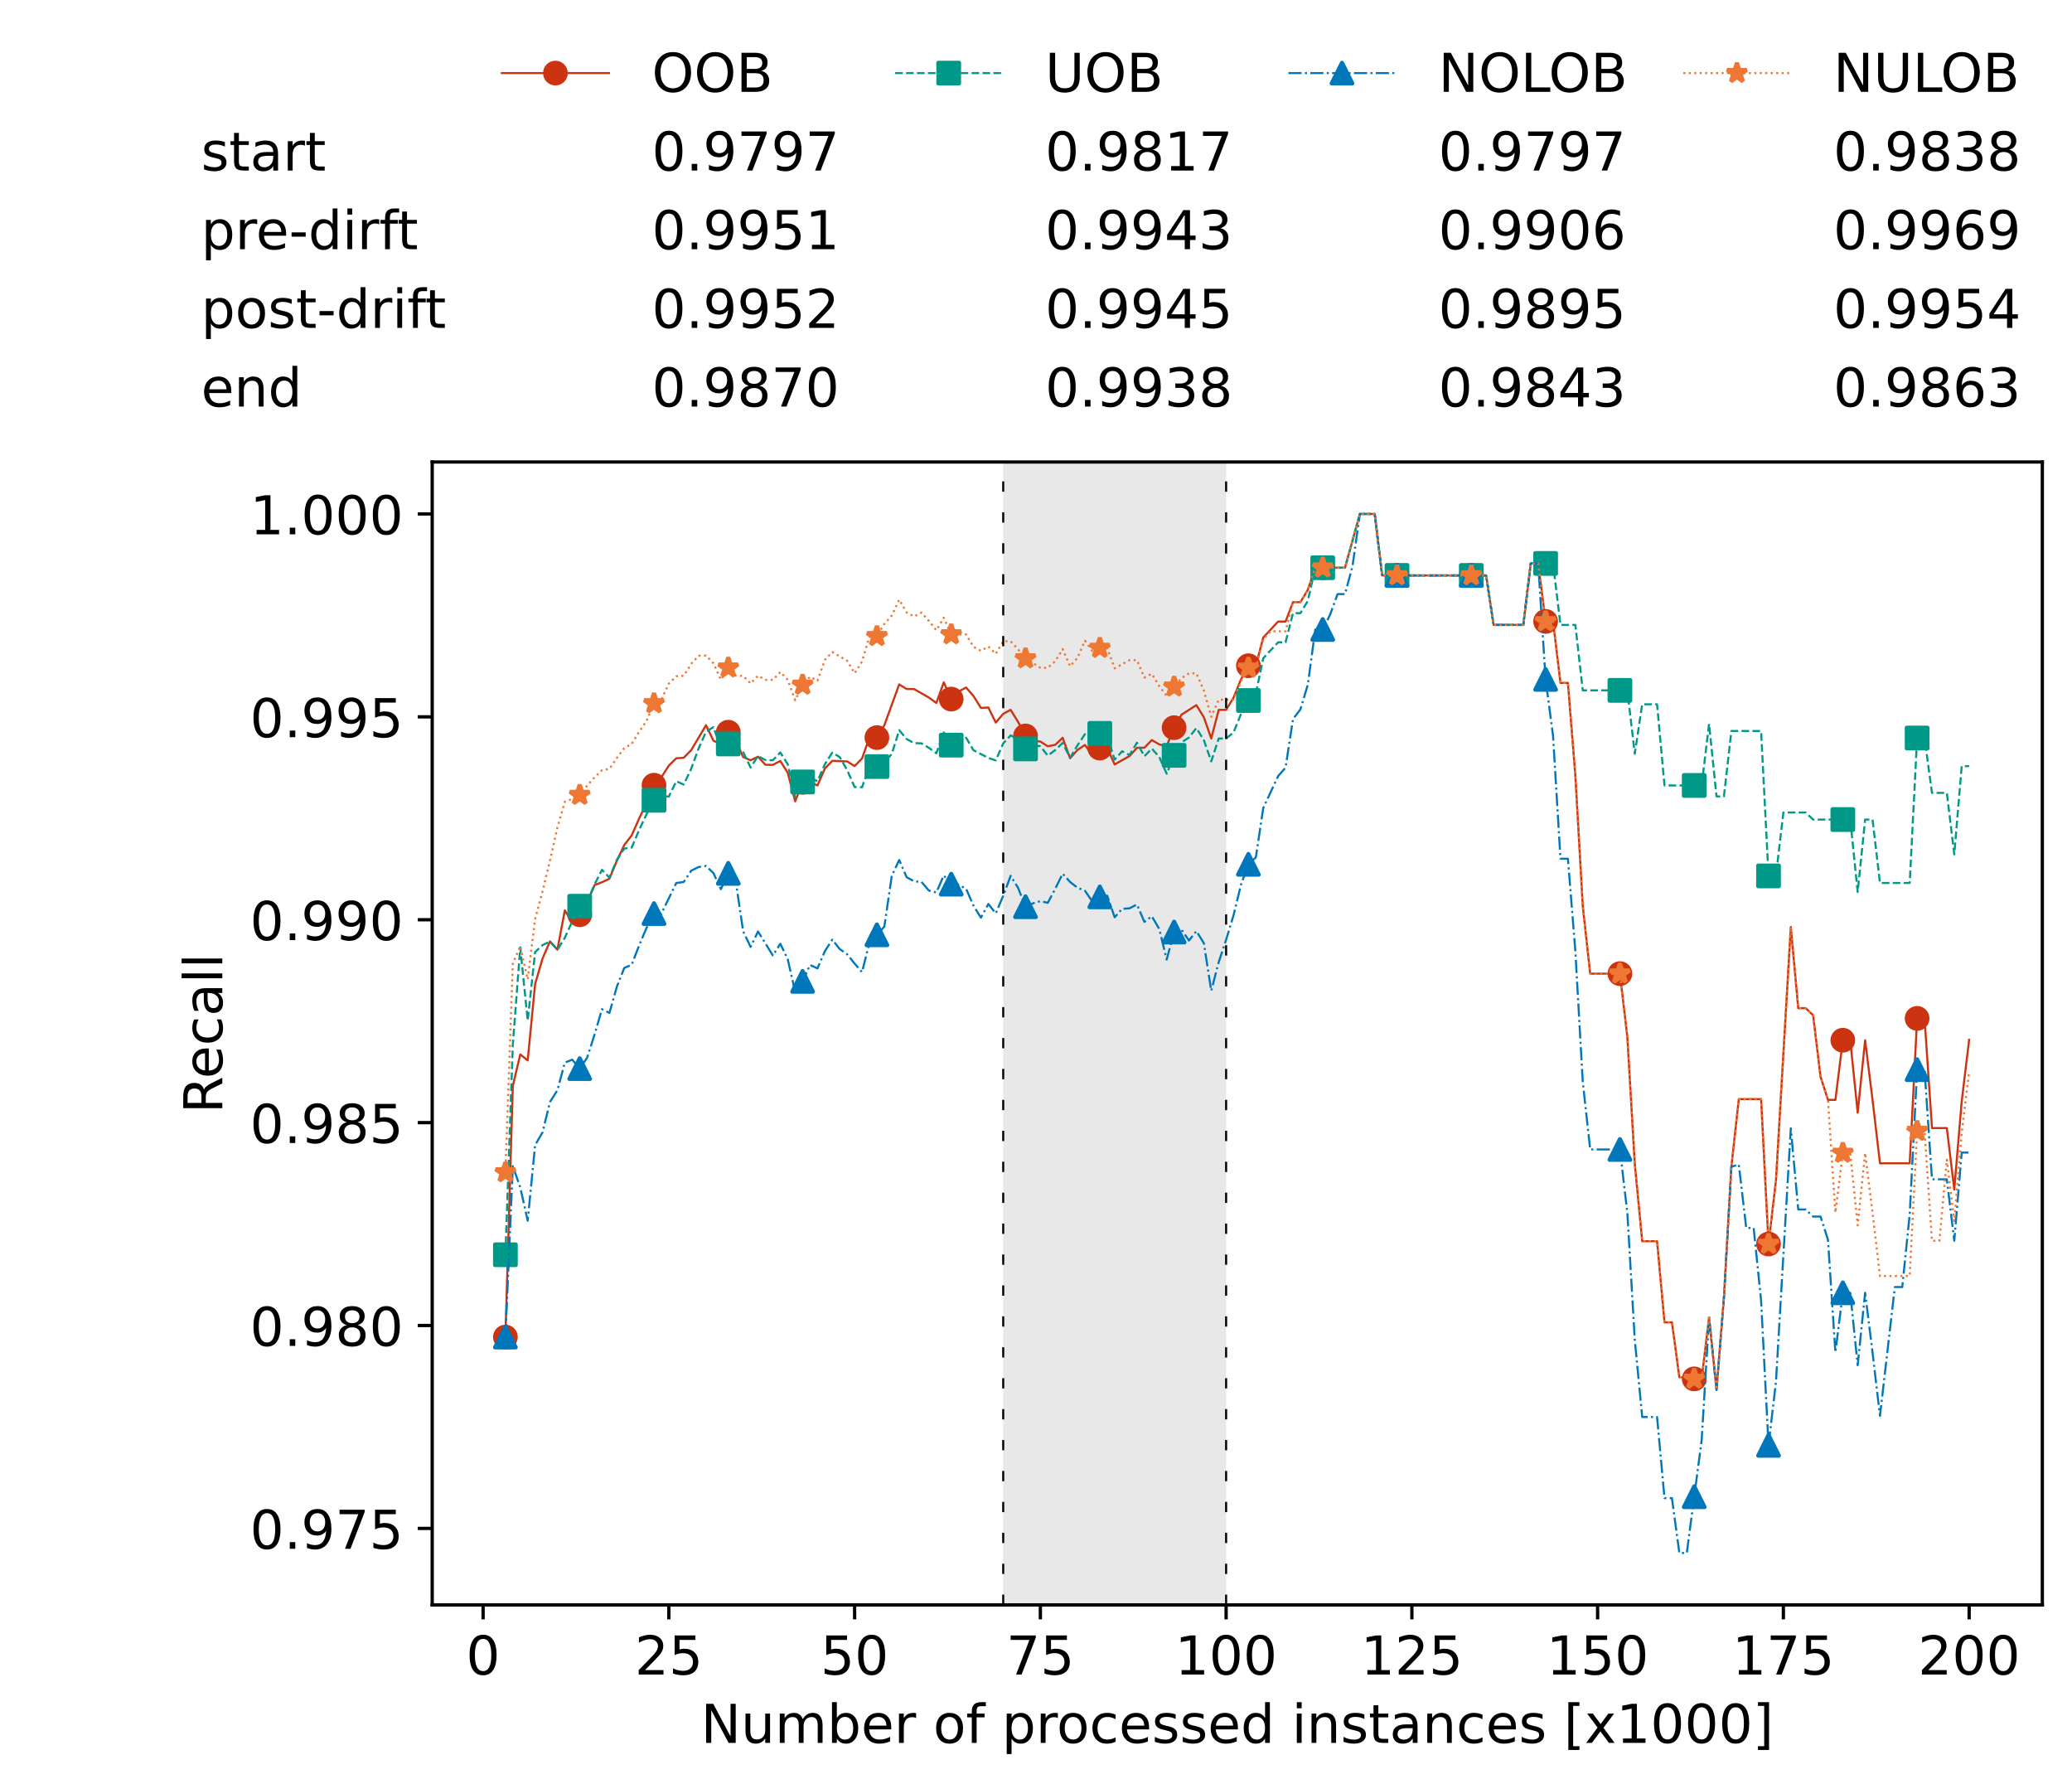 <?xml version="1.0" encoding="utf-8" standalone="no"?>
<!DOCTYPE svg PUBLIC "-//W3C//DTD SVG 1.1//EN"
  "http://www.w3.org/Graphics/SVG/1.1/DTD/svg11.dtd">
<!-- Created with matplotlib (https://matplotlib.org/) -->
<svg height="432.615pt" version="1.1" viewBox="0 0 502.65 432.615" width="502.65pt" xmlns="http://www.w3.org/2000/svg" xmlns:xlink="http://www.w3.org/1999/xlink">
 <defs>
  <style type="text/css">*{stroke-linecap:butt;stroke-linejoin:round;}</style>
 </defs>
 <g id="figure_1">
  <g id="patch_1">
   <path d="M 0 432.615 
L 502.65 432.615 
L 502.65 0 
L 0 0 
z
" style="fill:#ffffff;"/>
  </g>
  <g id="axes_1">
   <g id="patch_2">
    <path d="M 104.85 389.252 
L 495.45 389.252 
L 495.45 112.052 
L 104.85 112.052 
z
" style="fill:#ffffff;"/>
   </g>
   <g id="patch_3">
    <path clip-path="url(#pc6aacf5db9)" d="M 297.446 389.252 
L 297.446 112.052 
L 243.372 112.052 
L 243.372 389.252 
z
" style="fill:#d3d3d3;opacity:0.5;"/>
   </g>
   <g id="matplotlib.axis_1">
    <g id="xtick_1">
     <g id="line2d_1">
      <defs>
       <path d="M 0 0 
L 0 3.5 
" id="mb17ee8a8fe" style="stroke:#000000;stroke-width:0.8;"/>
      </defs>
      <g>
       <use style="stroke:#000000;stroke-width:0.8;" x="117.197" xlink:href="#mb17ee8a8fe" y="389.252"/>
      </g>
     </g>
     <g id="text_1">
      <!-- 0 -->
      <g transform="translate(113.061 406.13)scale(0.13 -0.13)">
       <defs>
        <path d="M 31.781 66.406 
Q 24.172 66.406 20.328 58.906 
Q 16.5 51.422 16.5 36.375 
Q 16.5 21.391 20.328 13.891 
Q 24.172 6.391 31.781 6.391 
Q 39.453 6.391 43.281 13.891 
Q 47.125 21.391 47.125 36.375 
Q 47.125 51.422 43.281 58.906 
Q 39.453 66.406 31.781 66.406 
z
M 31.781 74.219 
Q 44.047 74.219 50.516 64.516 
Q 56.984 54.828 56.984 36.375 
Q 56.984 17.969 50.516 8.266 
Q 44.047 -1.422 31.781 -1.422 
Q 19.531 -1.422 13.062 8.266 
Q 6.594 17.969 6.594 36.375 
Q 6.594 54.828 13.062 64.516 
Q 19.531 74.219 31.781 74.219 
z
" id="DejaVuSans-48"/>
       </defs>
       <use xlink:href="#DejaVuSans-48"/>
      </g>
     </g>
    </g>
    <g id="xtick_2">
     <g id="line2d_2">
      <g>
       <use style="stroke:#000000;stroke-width:0.8;" x="162.259" xlink:href="#mb17ee8a8fe" y="389.252"/>
      </g>
     </g>
     <g id="text_2">
      <!-- 25 -->
      <g transform="translate(153.988 406.13)scale(0.13 -0.13)">
       <defs>
        <path d="M 19.188 8.297 
L 53.609 8.297 
L 53.609 0 
L 7.328 0 
L 7.328 8.297 
Q 12.938 14.109 22.625 23.891 
Q 32.328 33.688 34.812 36.531 
Q 39.547 41.844 41.422 45.531 
Q 43.312 49.219 43.312 52.781 
Q 43.312 58.594 39.234 62.25 
Q 35.156 65.922 28.609 65.922 
Q 23.969 65.922 18.812 64.312 
Q 13.672 62.703 7.812 59.422 
L 7.812 69.391 
Q 13.766 71.781 18.938 73 
Q 24.125 74.219 28.422 74.219 
Q 39.75 74.219 46.484 68.547 
Q 53.219 62.891 53.219 53.422 
Q 53.219 48.922 51.531 44.891 
Q 49.859 40.875 45.406 35.406 
Q 44.188 33.984 37.641 27.219 
Q 31.109 20.453 19.188 8.297 
z
" id="DejaVuSans-50"/>
        <path d="M 10.797 72.906 
L 49.516 72.906 
L 49.516 64.594 
L 19.828 64.594 
L 19.828 46.734 
Q 21.969 47.469 24.109 47.828 
Q 26.266 48.188 28.422 48.188 
Q 40.625 48.188 47.75 41.5 
Q 54.891 34.812 54.891 23.391 
Q 54.891 11.625 47.562 5.094 
Q 40.234 -1.422 26.906 -1.422 
Q 22.312 -1.422 17.547 -0.641 
Q 12.797 0.141 7.719 1.703 
L 7.719 11.625 
Q 12.109 9.234 16.797 8.062 
Q 21.484 6.891 26.703 6.891 
Q 35.156 6.891 40.078 11.328 
Q 45.016 15.766 45.016 23.391 
Q 45.016 31 40.078 35.438 
Q 35.156 39.891 26.703 39.891 
Q 22.75 39.891 18.812 39.016 
Q 14.891 38.141 10.797 36.281 
z
" id="DejaVuSans-53"/>
       </defs>
       <use xlink:href="#DejaVuSans-50"/>
       <use x="63.623" xlink:href="#DejaVuSans-53"/>
      </g>
     </g>
    </g>
    <g id="xtick_3">
     <g id="line2d_3">
      <g>
       <use style="stroke:#000000;stroke-width:0.8;" x="207.322" xlink:href="#mb17ee8a8fe" y="389.252"/>
      </g>
     </g>
     <g id="text_3">
      <!-- 50 -->
      <g transform="translate(199.05 406.13)scale(0.13 -0.13)">
       <use xlink:href="#DejaVuSans-53"/>
       <use x="63.623" xlink:href="#DejaVuSans-48"/>
      </g>
     </g>
    </g>
    <g id="xtick_4">
     <g id="line2d_4">
      <g>
       <use style="stroke:#000000;stroke-width:0.8;" x="252.384" xlink:href="#mb17ee8a8fe" y="389.252"/>
      </g>
     </g>
     <g id="text_4">
      <!-- 75 -->
      <g transform="translate(244.113 406.13)scale(0.13 -0.13)">
       <defs>
        <path d="M 8.203 72.906 
L 55.078 72.906 
L 55.078 68.703 
L 28.609 0 
L 18.312 0 
L 43.219 64.594 
L 8.203 64.594 
z
" id="DejaVuSans-55"/>
       </defs>
       <use xlink:href="#DejaVuSans-55"/>
       <use x="63.623" xlink:href="#DejaVuSans-53"/>
      </g>
     </g>
    </g>
    <g id="xtick_5">
     <g id="line2d_5">
      <g>
       <use style="stroke:#000000;stroke-width:0.8;" x="297.446" xlink:href="#mb17ee8a8fe" y="389.252"/>
      </g>
     </g>
     <g id="text_5">
      <!-- 100 -->
      <g transform="translate(285.039 406.13)scale(0.13 -0.13)">
       <defs>
        <path d="M 12.406 8.297 
L 28.516 8.297 
L 28.516 63.922 
L 10.984 60.406 
L 10.984 69.391 
L 28.422 72.906 
L 38.281 72.906 
L 38.281 8.297 
L 54.391 8.297 
L 54.391 0 
L 12.406 0 
z
" id="DejaVuSans-49"/>
       </defs>
       <use xlink:href="#DejaVuSans-49"/>
       <use x="63.623" xlink:href="#DejaVuSans-48"/>
       <use x="127.246" xlink:href="#DejaVuSans-48"/>
      </g>
     </g>
    </g>
    <g id="xtick_6">
     <g id="line2d_6">
      <g>
       <use style="stroke:#000000;stroke-width:0.8;" x="342.509" xlink:href="#mb17ee8a8fe" y="389.252"/>
      </g>
     </g>
     <g id="text_6">
      <!-- 125 -->
      <g transform="translate(330.102 406.13)scale(0.13 -0.13)">
       <use xlink:href="#DejaVuSans-49"/>
       <use x="63.623" xlink:href="#DejaVuSans-50"/>
       <use x="127.246" xlink:href="#DejaVuSans-53"/>
      </g>
     </g>
    </g>
    <g id="xtick_7">
     <g id="line2d_7">
      <g>
       <use style="stroke:#000000;stroke-width:0.8;" x="387.571" xlink:href="#mb17ee8a8fe" y="389.252"/>
      </g>
     </g>
     <g id="text_7">
      <!-- 150 -->
      <g transform="translate(375.164 406.13)scale(0.13 -0.13)">
       <use xlink:href="#DejaVuSans-49"/>
       <use x="63.623" xlink:href="#DejaVuSans-53"/>
       <use x="127.246" xlink:href="#DejaVuSans-48"/>
      </g>
     </g>
    </g>
    <g id="xtick_8">
     <g id="line2d_8">
      <g>
       <use style="stroke:#000000;stroke-width:0.8;" x="432.633" xlink:href="#mb17ee8a8fe" y="389.252"/>
      </g>
     </g>
     <g id="text_8">
      <!-- 175 -->
      <g transform="translate(420.226 406.13)scale(0.13 -0.13)">
       <use xlink:href="#DejaVuSans-49"/>
       <use x="63.623" xlink:href="#DejaVuSans-55"/>
       <use x="127.246" xlink:href="#DejaVuSans-53"/>
      </g>
     </g>
    </g>
    <g id="xtick_9">
     <g id="line2d_9">
      <g>
       <use style="stroke:#000000;stroke-width:0.8;" x="477.695" xlink:href="#mb17ee8a8fe" y="389.252"/>
      </g>
     </g>
     <g id="text_9">
      <!-- 200 -->
      <g transform="translate(465.289 406.13)scale(0.13 -0.13)">
       <use xlink:href="#DejaVuSans-50"/>
       <use x="63.623" xlink:href="#DejaVuSans-48"/>
       <use x="127.246" xlink:href="#DejaVuSans-48"/>
      </g>
     </g>
    </g>
    <g id="text_10">
     <!-- Number of processed instances [x1000] -->
     <g transform="translate(170.025 422.711)scale(0.13 -0.13)">
      <defs>
       <path d="M 9.812 72.906 
L 23.094 72.906 
L 55.422 11.922 
L 55.422 72.906 
L 64.984 72.906 
L 64.984 0 
L 51.703 0 
L 19.391 60.984 
L 19.391 0 
L 9.812 0 
z
" id="DejaVuSans-78"/>
       <path d="M 8.5 21.578 
L 8.5 54.688 
L 17.484 54.688 
L 17.484 21.922 
Q 17.484 14.156 20.5 10.266 
Q 23.531 6.391 29.594 6.391 
Q 36.859 6.391 41.078 11.031 
Q 45.312 15.672 45.312 23.688 
L 45.312 54.688 
L 54.297 54.688 
L 54.297 0 
L 45.312 0 
L 45.312 8.406 
Q 42.047 3.422 37.719 1 
Q 33.406 -1.422 27.688 -1.422 
Q 18.266 -1.422 13.375 4.438 
Q 8.5 10.297 8.5 21.578 
z
M 31.109 56 
z
" id="DejaVuSans-117"/>
       <path d="M 52 44.188 
Q 55.375 50.25 60.062 53.125 
Q 64.75 56 71.094 56 
Q 79.641 56 84.281 50.016 
Q 88.922 44.047 88.922 33.016 
L 88.922 0 
L 79.891 0 
L 79.891 32.719 
Q 79.891 40.578 77.094 44.375 
Q 74.312 48.188 68.609 48.188 
Q 61.625 48.188 57.562 43.547 
Q 53.516 38.922 53.516 30.906 
L 53.516 0 
L 44.484 0 
L 44.484 32.719 
Q 44.484 40.625 41.703 44.406 
Q 38.922 48.188 33.109 48.188 
Q 26.219 48.188 22.156 43.531 
Q 18.109 38.875 18.109 30.906 
L 18.109 0 
L 9.078 0 
L 9.078 54.688 
L 18.109 54.688 
L 18.109 46.188 
Q 21.188 51.219 25.484 53.609 
Q 29.781 56 35.688 56 
Q 41.656 56 45.828 52.969 
Q 50 49.953 52 44.188 
z
" id="DejaVuSans-109"/>
       <path d="M 48.688 27.297 
Q 48.688 37.203 44.609 42.844 
Q 40.531 48.484 33.406 48.484 
Q 26.266 48.484 22.188 42.844 
Q 18.109 37.203 18.109 27.297 
Q 18.109 17.391 22.188 11.75 
Q 26.266 6.109 33.406 6.109 
Q 40.531 6.109 44.609 11.75 
Q 48.688 17.391 48.688 27.297 
z
M 18.109 46.391 
Q 20.953 51.266 25.266 53.625 
Q 29.594 56 35.594 56 
Q 45.562 56 51.781 48.094 
Q 58.016 40.188 58.016 27.297 
Q 58.016 14.406 51.781 6.484 
Q 45.562 -1.422 35.594 -1.422 
Q 29.594 -1.422 25.266 0.953 
Q 20.953 3.328 18.109 8.203 
L 18.109 0 
L 9.078 0 
L 9.078 75.984 
L 18.109 75.984 
z
" id="DejaVuSans-98"/>
       <path d="M 56.203 29.594 
L 56.203 25.203 
L 14.891 25.203 
Q 15.484 15.922 20.484 11.062 
Q 25.484 6.203 34.422 6.203 
Q 39.594 6.203 44.453 7.469 
Q 49.312 8.734 54.109 11.281 
L 54.109 2.781 
Q 49.266 0.734 44.188 -0.344 
Q 39.109 -1.422 33.891 -1.422 
Q 20.797 -1.422 13.156 6.188 
Q 5.516 13.812 5.516 26.812 
Q 5.516 40.234 12.766 48.109 
Q 20.016 56 32.328 56 
Q 43.359 56 49.781 48.891 
Q 56.203 41.797 56.203 29.594 
z
M 47.219 32.234 
Q 47.125 39.594 43.094 43.984 
Q 39.062 48.391 32.422 48.391 
Q 24.906 48.391 20.391 44.141 
Q 15.875 39.891 15.188 32.172 
z
" id="DejaVuSans-101"/>
       <path d="M 41.109 46.297 
Q 39.594 47.172 37.812 47.578 
Q 36.031 48 33.891 48 
Q 26.266 48 22.188 43.047 
Q 18.109 38.094 18.109 28.812 
L 18.109 0 
L 9.078 0 
L 9.078 54.688 
L 18.109 54.688 
L 18.109 46.188 
Q 20.953 51.172 25.484 53.578 
Q 30.031 56 36.531 56 
Q 37.453 56 38.578 55.875 
Q 39.703 55.766 41.062 55.516 
z
" id="DejaVuSans-114"/>
       <path id="DejaVuSans-32"/>
       <path d="M 30.609 48.391 
Q 23.391 48.391 19.188 42.75 
Q 14.984 37.109 14.984 27.297 
Q 14.984 17.484 19.156 11.844 
Q 23.344 6.203 30.609 6.203 
Q 37.797 6.203 41.984 11.859 
Q 46.188 17.531 46.188 27.297 
Q 46.188 37.016 41.984 42.703 
Q 37.797 48.391 30.609 48.391 
z
M 30.609 56 
Q 42.328 56 49.016 48.375 
Q 55.719 40.766 55.719 27.297 
Q 55.719 13.875 49.016 6.219 
Q 42.328 -1.422 30.609 -1.422 
Q 18.844 -1.422 12.172 6.219 
Q 5.516 13.875 5.516 27.297 
Q 5.516 40.766 12.172 48.375 
Q 18.844 56 30.609 56 
z
" id="DejaVuSans-111"/>
       <path d="M 37.109 75.984 
L 37.109 68.5 
L 28.516 68.5 
Q 23.688 68.5 21.797 66.547 
Q 19.922 64.594 19.922 59.516 
L 19.922 54.688 
L 34.719 54.688 
L 34.719 47.703 
L 19.922 47.703 
L 19.922 0 
L 10.891 0 
L 10.891 47.703 
L 2.297 47.703 
L 2.297 54.688 
L 10.891 54.688 
L 10.891 58.5 
Q 10.891 67.625 15.141 71.797 
Q 19.391 75.984 28.609 75.984 
z
" id="DejaVuSans-102"/>
       <path d="M 18.109 8.203 
L 18.109 -20.797 
L 9.078 -20.797 
L 9.078 54.688 
L 18.109 54.688 
L 18.109 46.391 
Q 20.953 51.266 25.266 53.625 
Q 29.594 56 35.594 56 
Q 45.562 56 51.781 48.094 
Q 58.016 40.188 58.016 27.297 
Q 58.016 14.406 51.781 6.484 
Q 45.562 -1.422 35.594 -1.422 
Q 29.594 -1.422 25.266 0.953 
Q 20.953 3.328 18.109 8.203 
z
M 48.688 27.297 
Q 48.688 37.203 44.609 42.844 
Q 40.531 48.484 33.406 48.484 
Q 26.266 48.484 22.188 42.844 
Q 18.109 37.203 18.109 27.297 
Q 18.109 17.391 22.188 11.75 
Q 26.266 6.109 33.406 6.109 
Q 40.531 6.109 44.609 11.75 
Q 48.688 17.391 48.688 27.297 
z
" id="DejaVuSans-112"/>
       <path d="M 48.781 52.594 
L 48.781 44.188 
Q 44.969 46.297 41.141 47.344 
Q 37.312 48.391 33.406 48.391 
Q 24.656 48.391 19.812 42.844 
Q 14.984 37.312 14.984 27.297 
Q 14.984 17.281 19.812 11.734 
Q 24.656 6.203 33.406 6.203 
Q 37.312 6.203 41.141 7.25 
Q 44.969 8.297 48.781 10.406 
L 48.781 2.094 
Q 45.016 0.344 40.984 -0.531 
Q 36.969 -1.422 32.422 -1.422 
Q 20.062 -1.422 12.781 6.344 
Q 5.516 14.109 5.516 27.297 
Q 5.516 40.672 12.859 48.328 
Q 20.219 56 33.016 56 
Q 37.156 56 41.109 55.141 
Q 45.062 54.297 48.781 52.594 
z
" id="DejaVuSans-99"/>
       <path d="M 44.281 53.078 
L 44.281 44.578 
Q 40.484 46.531 36.375 47.5 
Q 32.281 48.484 27.875 48.484 
Q 21.188 48.484 17.844 46.438 
Q 14.5 44.391 14.5 40.281 
Q 14.5 37.156 16.891 35.375 
Q 19.281 33.594 26.516 31.984 
L 29.594 31.297 
Q 39.156 29.25 43.188 25.516 
Q 47.219 21.781 47.219 15.094 
Q 47.219 7.469 41.188 3.016 
Q 35.156 -1.422 24.609 -1.422 
Q 20.219 -1.422 15.453 -0.562 
Q 10.688 0.297 5.422 2 
L 5.422 11.281 
Q 10.406 8.688 15.234 7.391 
Q 20.062 6.109 24.812 6.109 
Q 31.156 6.109 34.562 8.281 
Q 37.984 10.453 37.984 14.406 
Q 37.984 18.062 35.516 20.016 
Q 33.062 21.969 24.703 23.781 
L 21.578 24.516 
Q 13.234 26.266 9.516 29.906 
Q 5.812 33.547 5.812 39.891 
Q 5.812 47.609 11.281 51.797 
Q 16.75 56 26.812 56 
Q 31.781 56 36.172 55.266 
Q 40.578 54.547 44.281 53.078 
z
" id="DejaVuSans-115"/>
       <path d="M 45.406 46.391 
L 45.406 75.984 
L 54.391 75.984 
L 54.391 0 
L 45.406 0 
L 45.406 8.203 
Q 42.578 3.328 38.25 0.953 
Q 33.938 -1.422 27.875 -1.422 
Q 17.969 -1.422 11.734 6.484 
Q 5.516 14.406 5.516 27.297 
Q 5.516 40.188 11.734 48.094 
Q 17.969 56 27.875 56 
Q 33.938 56 38.25 53.625 
Q 42.578 51.266 45.406 46.391 
z
M 14.797 27.297 
Q 14.797 17.391 18.875 11.75 
Q 22.953 6.109 30.078 6.109 
Q 37.203 6.109 41.297 11.75 
Q 45.406 17.391 45.406 27.297 
Q 45.406 37.203 41.297 42.844 
Q 37.203 48.484 30.078 48.484 
Q 22.953 48.484 18.875 42.844 
Q 14.797 37.203 14.797 27.297 
z
" id="DejaVuSans-100"/>
       <path d="M 9.422 54.688 
L 18.406 54.688 
L 18.406 0 
L 9.422 0 
z
M 9.422 75.984 
L 18.406 75.984 
L 18.406 64.594 
L 9.422 64.594 
z
" id="DejaVuSans-105"/>
       <path d="M 54.891 33.016 
L 54.891 0 
L 45.906 0 
L 45.906 32.719 
Q 45.906 40.484 42.875 44.328 
Q 39.844 48.188 33.797 48.188 
Q 26.516 48.188 22.312 43.547 
Q 18.109 38.922 18.109 30.906 
L 18.109 0 
L 9.078 0 
L 9.078 54.688 
L 18.109 54.688 
L 18.109 46.188 
Q 21.344 51.125 25.703 53.562 
Q 30.078 56 35.797 56 
Q 45.219 56 50.047 50.172 
Q 54.891 44.344 54.891 33.016 
z
" id="DejaVuSans-110"/>
       <path d="M 18.312 70.219 
L 18.312 54.688 
L 36.812 54.688 
L 36.812 47.703 
L 18.312 47.703 
L 18.312 18.016 
Q 18.312 11.328 20.141 9.422 
Q 21.969 7.516 27.594 7.516 
L 36.812 7.516 
L 36.812 0 
L 27.594 0 
Q 17.188 0 13.234 3.875 
Q 9.281 7.766 9.281 18.016 
L 9.281 47.703 
L 2.688 47.703 
L 2.688 54.688 
L 9.281 54.688 
L 9.281 70.219 
z
" id="DejaVuSans-116"/>
       <path d="M 34.281 27.484 
Q 23.391 27.484 19.188 25 
Q 14.984 22.516 14.984 16.5 
Q 14.984 11.719 18.141 8.906 
Q 21.297 6.109 26.703 6.109 
Q 34.188 6.109 38.703 11.406 
Q 43.219 16.703 43.219 25.484 
L 43.219 27.484 
z
M 52.203 31.203 
L 52.203 0 
L 43.219 0 
L 43.219 8.297 
Q 40.141 3.328 35.547 0.953 
Q 30.953 -1.422 24.312 -1.422 
Q 15.922 -1.422 10.953 3.297 
Q 6 8.016 6 15.922 
Q 6 25.141 12.172 29.828 
Q 18.359 34.516 30.609 34.516 
L 43.219 34.516 
L 43.219 35.406 
Q 43.219 41.609 39.141 45 
Q 35.062 48.391 27.688 48.391 
Q 23 48.391 18.547 47.266 
Q 14.109 46.141 10.016 43.891 
L 10.016 52.203 
Q 14.938 54.109 19.578 55.047 
Q 24.219 56 28.609 56 
Q 40.484 56 46.344 49.844 
Q 52.203 43.703 52.203 31.203 
z
" id="DejaVuSans-97"/>
       <path d="M 8.594 75.984 
L 29.297 75.984 
L 29.297 69 
L 17.578 69 
L 17.578 -6.203 
L 29.297 -6.203 
L 29.297 -13.188 
L 8.594 -13.188 
z
" id="DejaVuSans-91"/>
       <path d="M 54.891 54.688 
L 35.109 28.078 
L 55.906 0 
L 45.312 0 
L 29.391 21.484 
L 13.484 0 
L 2.875 0 
L 24.125 28.609 
L 4.688 54.688 
L 15.281 54.688 
L 29.781 35.203 
L 44.281 54.688 
z
" id="DejaVuSans-120"/>
       <path d="M 30.422 75.984 
L 30.422 -13.188 
L 9.719 -13.188 
L 9.719 -6.203 
L 21.391 -6.203 
L 21.391 69 
L 9.719 69 
L 9.719 75.984 
z
" id="DejaVuSans-93"/>
      </defs>
      <use xlink:href="#DejaVuSans-78"/>
      <use x="74.805" xlink:href="#DejaVuSans-117"/>
      <use x="138.184" xlink:href="#DejaVuSans-109"/>
      <use x="235.596" xlink:href="#DejaVuSans-98"/>
      <use x="299.072" xlink:href="#DejaVuSans-101"/>
      <use x="360.596" xlink:href="#DejaVuSans-114"/>
      <use x="401.709" xlink:href="#DejaVuSans-32"/>
      <use x="433.496" xlink:href="#DejaVuSans-111"/>
      <use x="494.678" xlink:href="#DejaVuSans-102"/>
      <use x="529.883" xlink:href="#DejaVuSans-32"/>
      <use x="561.67" xlink:href="#DejaVuSans-112"/>
      <use x="625.146" xlink:href="#DejaVuSans-114"/>
      <use x="664.01" xlink:href="#DejaVuSans-111"/>
      <use x="725.191" xlink:href="#DejaVuSans-99"/>
      <use x="780.172" xlink:href="#DejaVuSans-101"/>
      <use x="841.695" xlink:href="#DejaVuSans-115"/>
      <use x="893.795" xlink:href="#DejaVuSans-115"/>
      <use x="945.895" xlink:href="#DejaVuSans-101"/>
      <use x="1007.418" xlink:href="#DejaVuSans-100"/>
      <use x="1070.895" xlink:href="#DejaVuSans-32"/>
      <use x="1102.682" xlink:href="#DejaVuSans-105"/>
      <use x="1130.465" xlink:href="#DejaVuSans-110"/>
      <use x="1193.844" xlink:href="#DejaVuSans-115"/>
      <use x="1245.943" xlink:href="#DejaVuSans-116"/>
      <use x="1285.152" xlink:href="#DejaVuSans-97"/>
      <use x="1346.432" xlink:href="#DejaVuSans-110"/>
      <use x="1409.811" xlink:href="#DejaVuSans-99"/>
      <use x="1464.791" xlink:href="#DejaVuSans-101"/>
      <use x="1526.314" xlink:href="#DejaVuSans-115"/>
      <use x="1578.414" xlink:href="#DejaVuSans-32"/>
      <use x="1610.201" xlink:href="#DejaVuSans-91"/>
      <use x="1649.215" xlink:href="#DejaVuSans-120"/>
      <use x="1708.395" xlink:href="#DejaVuSans-49"/>
      <use x="1772.018" xlink:href="#DejaVuSans-48"/>
      <use x="1835.641" xlink:href="#DejaVuSans-48"/>
      <use x="1899.264" xlink:href="#DejaVuSans-48"/>
      <use x="1962.887" xlink:href="#DejaVuSans-93"/>
     </g>
    </g>
   </g>
   <g id="matplotlib.axis_2">
    <g id="ytick_1">
     <g id="line2d_10">
      <defs>
       <path d="M 0 0 
L -3.5 0 
" id="mba320e55e1" style="stroke:#000000;stroke-width:0.8;"/>
      </defs>
      <g>
       <use style="stroke:#000000;stroke-width:0.8;" x="104.85" xlink:href="#mba320e55e1" y="370.694"/>
      </g>
     </g>
     <g id="text_11">
      <!-- 0.975 -->
      <g transform="translate(60.633 375.633)scale(0.13 -0.13)">
       <defs>
        <path d="M 10.688 12.406 
L 21 12.406 
L 21 0 
L 10.688 0 
z
" id="DejaVuSans-46"/>
        <path d="M 10.984 1.516 
L 10.984 10.5 
Q 14.703 8.734 18.5 7.812 
Q 22.312 6.891 25.984 6.891 
Q 35.75 6.891 40.891 13.453 
Q 46.047 20.016 46.781 33.406 
Q 43.953 29.203 39.594 26.953 
Q 35.25 24.703 29.984 24.703 
Q 19.047 24.703 12.672 31.312 
Q 6.297 37.938 6.297 49.422 
Q 6.297 60.641 12.938 67.422 
Q 19.578 74.219 30.609 74.219 
Q 43.266 74.219 49.922 64.516 
Q 56.594 54.828 56.594 36.375 
Q 56.594 19.141 48.406 8.859 
Q 40.234 -1.422 26.422 -1.422 
Q 22.703 -1.422 18.891 -0.688 
Q 15.094 0.047 10.984 1.516 
z
M 30.609 32.422 
Q 37.25 32.422 41.125 36.953 
Q 45.016 41.5 45.016 49.422 
Q 45.016 57.281 41.125 61.844 
Q 37.25 66.406 30.609 66.406 
Q 23.969 66.406 20.094 61.844 
Q 16.219 57.281 16.219 49.422 
Q 16.219 41.5 20.094 36.953 
Q 23.969 32.422 30.609 32.422 
z
" id="DejaVuSans-57"/>
       </defs>
       <use xlink:href="#DejaVuSans-48"/>
       <use x="63.623" xlink:href="#DejaVuSans-46"/>
       <use x="95.41" xlink:href="#DejaVuSans-57"/>
       <use x="159.033" xlink:href="#DejaVuSans-55"/>
       <use x="222.656" xlink:href="#DejaVuSans-53"/>
      </g>
     </g>
    </g>
    <g id="ytick_2">
     <g id="line2d_11">
      <g>
       <use style="stroke:#000000;stroke-width:0.8;" x="104.85" xlink:href="#mba320e55e1" y="321.485"/>
      </g>
     </g>
     <g id="text_12">
      <!-- 0.980 -->
      <g transform="translate(60.633 326.424)scale(0.13 -0.13)">
       <defs>
        <path d="M 31.781 34.625 
Q 24.75 34.625 20.719 30.859 
Q 16.703 27.094 16.703 20.516 
Q 16.703 13.922 20.719 10.156 
Q 24.75 6.391 31.781 6.391 
Q 38.812 6.391 42.859 10.172 
Q 46.922 13.969 46.922 20.516 
Q 46.922 27.094 42.891 30.859 
Q 38.875 34.625 31.781 34.625 
z
M 21.922 38.812 
Q 15.578 40.375 12.031 44.719 
Q 8.5 49.078 8.5 55.328 
Q 8.5 64.062 14.719 69.141 
Q 20.953 74.219 31.781 74.219 
Q 42.672 74.219 48.875 69.141 
Q 55.078 64.062 55.078 55.328 
Q 55.078 49.078 51.531 44.719 
Q 48 40.375 41.703 38.812 
Q 48.828 37.156 52.797 32.312 
Q 56.781 27.484 56.781 20.516 
Q 56.781 9.906 50.312 4.234 
Q 43.844 -1.422 31.781 -1.422 
Q 19.734 -1.422 13.25 4.234 
Q 6.781 9.906 6.781 20.516 
Q 6.781 27.484 10.781 32.312 
Q 14.797 37.156 21.922 38.812 
z
M 18.312 54.391 
Q 18.312 48.734 21.844 45.562 
Q 25.391 42.391 31.781 42.391 
Q 38.141 42.391 41.719 45.562 
Q 45.312 48.734 45.312 54.391 
Q 45.312 60.062 41.719 63.234 
Q 38.141 66.406 31.781 66.406 
Q 25.391 66.406 21.844 63.234 
Q 18.312 60.062 18.312 54.391 
z
" id="DejaVuSans-56"/>
       </defs>
       <use xlink:href="#DejaVuSans-48"/>
       <use x="63.623" xlink:href="#DejaVuSans-46"/>
       <use x="95.41" xlink:href="#DejaVuSans-57"/>
       <use x="159.033" xlink:href="#DejaVuSans-56"/>
       <use x="222.656" xlink:href="#DejaVuSans-48"/>
      </g>
     </g>
    </g>
    <g id="ytick_3">
     <g id="line2d_12">
      <g>
       <use style="stroke:#000000;stroke-width:0.8;" x="104.85" xlink:href="#mba320e55e1" y="272.277"/>
      </g>
     </g>
     <g id="text_13">
      <!-- 0.985 -->
      <g transform="translate(60.633 277.216)scale(0.13 -0.13)">
       <use xlink:href="#DejaVuSans-48"/>
       <use x="63.623" xlink:href="#DejaVuSans-46"/>
       <use x="95.41" xlink:href="#DejaVuSans-57"/>
       <use x="159.033" xlink:href="#DejaVuSans-56"/>
       <use x="222.656" xlink:href="#DejaVuSans-53"/>
      </g>
     </g>
    </g>
    <g id="ytick_4">
     <g id="line2d_13">
      <g>
       <use style="stroke:#000000;stroke-width:0.8;" x="104.85" xlink:href="#mba320e55e1" y="223.069"/>
      </g>
     </g>
     <g id="text_14">
      <!-- 0.990 -->
      <g transform="translate(60.633 228.008)scale(0.13 -0.13)">
       <use xlink:href="#DejaVuSans-48"/>
       <use x="63.623" xlink:href="#DejaVuSans-46"/>
       <use x="95.41" xlink:href="#DejaVuSans-57"/>
       <use x="159.033" xlink:href="#DejaVuSans-57"/>
       <use x="222.656" xlink:href="#DejaVuSans-48"/>
      </g>
     </g>
    </g>
    <g id="ytick_5">
     <g id="line2d_14">
      <g>
       <use style="stroke:#000000;stroke-width:0.8;" x="104.85" xlink:href="#mba320e55e1" y="173.86"/>
      </g>
     </g>
     <g id="text_15">
      <!-- 0.995 -->
      <g transform="translate(60.633 178.799)scale(0.13 -0.13)">
       <use xlink:href="#DejaVuSans-48"/>
       <use x="63.623" xlink:href="#DejaVuSans-46"/>
       <use x="95.41" xlink:href="#DejaVuSans-57"/>
       <use x="159.033" xlink:href="#DejaVuSans-57"/>
       <use x="222.656" xlink:href="#DejaVuSans-53"/>
      </g>
     </g>
    </g>
    <g id="ytick_6">
     <g id="line2d_15">
      <g>
       <use style="stroke:#000000;stroke-width:0.8;" x="104.85" xlink:href="#mba320e55e1" y="124.652"/>
      </g>
     </g>
     <g id="text_16">
      <!-- 1.000 -->
      <g transform="translate(60.633 129.591)scale(0.13 -0.13)">
       <use xlink:href="#DejaVuSans-49"/>
       <use x="63.623" xlink:href="#DejaVuSans-46"/>
       <use x="95.41" xlink:href="#DejaVuSans-48"/>
       <use x="159.033" xlink:href="#DejaVuSans-48"/>
       <use x="222.656" xlink:href="#DejaVuSans-48"/>
      </g>
     </g>
    </g>
    <g id="text_17">
     <!-- Recall -->
     <g transform="translate(53.93 270.044)rotate(-90)scale(0.13 -0.13)">
      <defs>
       <path d="M 44.391 34.188 
Q 47.562 33.109 50.562 29.594 
Q 53.562 26.078 56.594 19.922 
L 66.609 0 
L 56 0 
L 46.688 18.703 
Q 43.062 26.031 39.672 28.422 
Q 36.281 30.812 30.422 30.812 
L 19.672 30.812 
L 19.672 0 
L 9.812 0 
L 9.812 72.906 
L 32.078 72.906 
Q 44.578 72.906 50.734 67.672 
Q 56.891 62.453 56.891 51.906 
Q 56.891 45.016 53.688 40.469 
Q 50.484 35.938 44.391 34.188 
z
M 19.672 64.797 
L 19.672 38.922 
L 32.078 38.922 
Q 39.203 38.922 42.844 42.219 
Q 46.484 45.516 46.484 51.906 
Q 46.484 58.297 42.844 61.547 
Q 39.203 64.797 32.078 64.797 
z
" id="DejaVuSans-82"/>
       <path d="M 9.422 75.984 
L 18.406 75.984 
L 18.406 0 
L 9.422 0 
z
" id="DejaVuSans-108"/>
      </defs>
      <use xlink:href="#DejaVuSans-82"/>
      <use x="64.982" xlink:href="#DejaVuSans-101"/>
      <use x="126.506" xlink:href="#DejaVuSans-99"/>
      <use x="181.486" xlink:href="#DejaVuSans-97"/>
      <use x="242.766" xlink:href="#DejaVuSans-108"/>
      <use x="270.549" xlink:href="#DejaVuSans-108"/>
     </g>
    </g>
   </g>
   <g id="line2d_16"/>
   <g id="line2d_17"/>
   <g id="line2d_18"/>
   <g id="line2d_19"/>
   <g id="line2d_20"/>
   <g id="line2d_21">
    <path clip-path="url(#pc6aacf5db9)" d="M 122.605 324.28 
L 124.407 263.366 
L 126.21 255.723 
L 128.012 257.195 
L 129.815 238.656 
L 131.617 232.47 
L 133.419 228.315 
L 135.222 230.329 
L 137.024 220.796 
L 138.827 223.772 
L 140.629 221.862 
L 142.432 218.909 
L 144.234 214.674 
L 146.037 213.971 
L 147.839 213.112 
L 149.642 208.79 
L 151.444 204.937 
L 153.247 202.608 
L 155.049 198.505 
L 156.852 194.813 
L 158.654 190.434 
L 160.457 188.481 
L 162.259 185.674 
L 164.062 183.91 
L 165.864 183.788 
L 167.667 181.944 
L 171.272 175.889 
L 173.074 179.645 
L 174.877 180.496 
L 176.679 177.583 
L 178.482 179.495 
L 180.284 183.598 
L 182.087 184.394 
L 183.889 183.525 
L 185.692 185.489 
L 187.494 185.507 
L 189.297 184.561 
L 191.099 187.422 
L 192.902 194.353 
L 194.704 189.738 
L 196.507 189.637 
L 198.309 190.522 
L 200.112 186.394 
L 201.914 184.523 
L 205.519 184.673 
L 207.322 185.799 
L 209.124 183.961 
L 210.927 178.835 
L 212.729 178.894 
L 214.532 175.906 
L 218.137 165.988 
L 219.939 167.111 
L 221.742 167.122 
L 225.347 169.185 
L 227.149 170.503 
L 228.952 165.487 
L 230.754 169.551 
L 232.557 167.715 
L 234.359 166.748 
L 236.162 168.806 
L 237.964 171.7 
L 239.767 171.59 
L 241.569 175.257 
L 243.372 173.125 
L 245.174 172.162 
L 246.976 175.091 
L 248.779 178.493 
L 250.581 179.642 
L 252.384 179.847 
L 254.186 180.996 
L 255.989 180.649 
L 257.791 178.936 
L 259.594 183.902 
L 261.396 181.881 
L 263.199 180.675 
L 265.001 183.207 
L 266.804 181.446 
L 268.606 181.446 
L 270.409 185.404 
L 274.014 183.353 
L 275.816 181.365 
L 277.619 181.352 
L 279.421 179.491 
L 281.224 180.543 
L 283.026 180.941 
L 284.829 176.488 
L 286.631 173.327 
L 290.236 171.022 
L 292.039 173.944 
L 293.841 179.107 
L 295.644 172.176 
L 297.446 172.176 
L 299.249 169.203 
L 301.051 164.757 
L 302.854 161.465 
L 304.656 161.465 
L 306.459 154.607 
L 310.064 150.75 
L 311.866 150.75 
L 313.669 146.042 
L 315.471 146.042 
L 317.274 143.041 
L 319.076 137.692 
L 326.286 137.692 
L 329.891 124.652 
L 333.496 124.652 
L 335.299 139.563 
L 360.533 139.563 
L 362.336 151.565 
L 369.546 151.565 
L 371.348 136.654 
L 373.151 136.654 
L 374.953 150.713 
L 376.756 150.713 
L 378.558 165.625 
L 380.361 165.625 
L 382.163 187.992 
L 383.966 219.74 
L 385.768 236.143 
L 392.978 236.143 
L 394.781 251.52 
L 396.583 282.276 
L 398.386 301.029 
L 401.991 301.029 
L 403.793 320.712 
L 405.596 320.712 
L 407.398 334.012 
L 409.201 334.012 
L 411.003 334.425 
L 412.806 334.425 
L 414.608 319.514 
L 416.411 337.088 
L 418.213 314.72 
L 420.016 282.973 
L 421.818 266.57 
L 427.226 266.57 
L 429.028 301.719 
L 430.831 286.342 
L 434.436 224.831 
L 436.238 244.514 
L 438.041 244.514 
L 439.843 246.226 
L 441.646 261.138 
L 443.448 266.764 
L 445.251 266.764 
L 447.053 252.291 
L 448.856 252.291 
L 450.658 269.866 
L 452.461 252.291 
L 454.263 266.764 
L 456.066 282.142 
L 463.276 282.142 
L 465.078 246.993 
L 466.881 246.993 
L 468.683 273.592 
L 472.288 273.592 
L 474.09 288.504 
L 475.893 267.109 
L 477.695 252.197 
L 477.695 252.197 
" style="fill:none;stroke:#cc3311;stroke-linecap:square;stroke-width:0.5;"/>
    <defs>
     <path d="M 0 2.5 
C 0.663 2.5 1.299 2.237 1.768 1.768 
C 2.237 1.299 2.5 0.663 2.5 0 
C 2.5 -0.663 2.237 -1.299 1.768 -1.768 
C 1.299 -2.237 0.663 -2.5 0 -2.5 
C -0.663 -2.5 -1.299 -2.237 -1.768 -1.768 
C -2.237 -1.299 -2.5 -0.663 -2.5 0 
C -2.5 0.663 -2.237 1.299 -1.768 1.768 
C -1.299 2.237 -0.663 2.5 0 2.5 
z
" id="m9b5856d0a5" style="stroke:#cc3311;"/>
    </defs>
    <g clip-path="url(#pc6aacf5db9)">
     <use style="fill:#cc3311;stroke:#cc3311;" x="122.605" xlink:href="#m9b5856d0a5" y="324.28"/>
     <use style="fill:#cc3311;stroke:#cc3311;" x="140.629" xlink:href="#m9b5856d0a5" y="221.862"/>
     <use style="fill:#cc3311;stroke:#cc3311;" x="158.654" xlink:href="#m9b5856d0a5" y="190.434"/>
     <use style="fill:#cc3311;stroke:#cc3311;" x="176.679" xlink:href="#m9b5856d0a5" y="177.583"/>
     <use style="fill:#cc3311;stroke:#cc3311;" x="194.704" xlink:href="#m9b5856d0a5" y="189.738"/>
     <use style="fill:#cc3311;stroke:#cc3311;" x="212.729" xlink:href="#m9b5856d0a5" y="178.894"/>
     <use style="fill:#cc3311;stroke:#cc3311;" x="230.754" xlink:href="#m9b5856d0a5" y="169.551"/>
     <use style="fill:#cc3311;stroke:#cc3311;" x="248.779" xlink:href="#m9b5856d0a5" y="178.493"/>
     <use style="fill:#cc3311;stroke:#cc3311;" x="266.804" xlink:href="#m9b5856d0a5" y="181.446"/>
     <use style="fill:#cc3311;stroke:#cc3311;" x="284.829" xlink:href="#m9b5856d0a5" y="176.488"/>
     <use style="fill:#cc3311;stroke:#cc3311;" x="302.854" xlink:href="#m9b5856d0a5" y="161.465"/>
     <use style="fill:#cc3311;stroke:#cc3311;" x="320.879" xlink:href="#m9b5856d0a5" y="137.692"/>
     <use style="fill:#cc3311;stroke:#cc3311;" x="338.904" xlink:href="#m9b5856d0a5" y="139.563"/>
     <use style="fill:#cc3311;stroke:#cc3311;" x="356.928" xlink:href="#m9b5856d0a5" y="139.563"/>
     <use style="fill:#cc3311;stroke:#cc3311;" x="374.953" xlink:href="#m9b5856d0a5" y="150.713"/>
     <use style="fill:#cc3311;stroke:#cc3311;" x="392.978" xlink:href="#m9b5856d0a5" y="236.143"/>
     <use style="fill:#cc3311;stroke:#cc3311;" x="411.003" xlink:href="#m9b5856d0a5" y="334.425"/>
     <use style="fill:#cc3311;stroke:#cc3311;" x="429.028" xlink:href="#m9b5856d0a5" y="301.719"/>
     <use style="fill:#cc3311;stroke:#cc3311;" x="447.053" xlink:href="#m9b5856d0a5" y="252.291"/>
     <use style="fill:#cc3311;stroke:#cc3311;" x="465.078" xlink:href="#m9b5856d0a5" y="246.993"/>
    </g>
   </g>
   <g id="line2d_22"/>
   <g id="line2d_23"/>
   <g id="line2d_24"/>
   <g id="line2d_25"/>
   <g id="line2d_26">
    <path clip-path="url(#pc6aacf5db9)" d="M 122.605 304.317 
L 124.407 253.385 
L 126.21 229.771 
L 128.012 247.515 
L 129.815 230.911 
L 131.617 229.22 
L 133.419 228.341 
L 135.222 230.352 
L 137.024 227.444 
L 138.827 223.46 
L 140.629 219.803 
L 142.432 218.737 
L 144.234 214.516 
L 146.037 210.96 
L 147.839 212.85 
L 149.642 208.544 
L 151.444 205.802 
L 153.247 205.557 
L 155.049 201.299 
L 156.852 197.467 
L 158.654 194.086 
L 160.457 193.102 
L 162.259 193.189 
L 164.062 189.468 
L 165.864 190.283 
L 167.667 186.477 
L 169.469 181.556 
L 171.272 177.479 
L 173.074 176.352 
L 174.877 181.372 
L 176.679 180.427 
L 178.482 181.31 
L 180.284 182.381 
L 182.087 186.143 
L 183.889 183.362 
L 185.692 184.35 
L 187.494 184.386 
L 189.297 182.494 
L 191.099 185.355 
L 192.902 193.276 
L 194.704 189.65 
L 196.507 188.58 
L 198.309 189.465 
L 200.112 185.337 
L 201.914 182.53 
L 203.717 183.628 
L 205.519 186.796 
L 207.322 190.874 
L 209.124 190.936 
L 210.927 185.8 
L 212.729 185.919 
L 214.532 184.943 
L 216.334 182.862 
L 218.137 177.095 
L 219.939 179.237 
L 221.742 180.225 
L 223.544 180.289 
L 225.347 181.375 
L 227.149 182.694 
L 228.952 177.645 
L 230.754 180.721 
L 234.359 178.906 
L 236.162 181.967 
L 239.767 183.816 
L 241.569 184.426 
L 243.372 180.298 
L 245.174 178.361 
L 246.976 179.29 
L 248.779 181.64 
L 250.581 180.776 
L 252.384 180.981 
L 254.186 183.281 
L 255.989 181.914 
L 257.791 180.201 
L 259.594 183.781 
L 261.396 180.75 
L 263.199 178.057 
L 265.001 179.632 
L 266.804 177.871 
L 268.606 178.568 
L 270.409 184.241 
L 272.211 182.216 
L 274.014 183.115 
L 275.816 180.133 
L 277.619 183.418 
L 279.421 181.558 
L 281.224 183.584 
L 283.026 187.647 
L 284.829 183.193 
L 286.631 180.032 
L 288.434 178.877 
L 290.236 176.578 
L 292.039 179.499 
L 293.841 184.663 
L 295.644 179.118 
L 297.446 179.118 
L 299.249 177.632 
L 301.051 173.185 
L 302.854 169.894 
L 304.656 168.208 
L 306.459 159.636 
L 310.064 155.779 
L 311.866 155.779 
L 313.669 148.716 
L 315.471 148.716 
L 317.274 145.715 
L 319.076 137.692 
L 326.286 137.692 
L 329.891 124.652 
L 333.496 124.652 
L 335.299 139.563 
L 360.533 139.563 
L 362.336 151.565 
L 369.546 151.565 
L 371.348 136.654 
L 376.756 136.654 
L 378.558 151.565 
L 382.163 151.565 
L 383.966 167.439 
L 394.781 167.439 
L 396.583 182.817 
L 398.386 170.815 
L 401.991 170.815 
L 403.793 190.498 
L 412.806 190.498 
L 414.608 175.586 
L 416.411 193.161 
L 418.213 193.161 
L 420.016 177.287 
L 427.226 177.287 
L 429.028 212.436 
L 430.831 212.436 
L 432.633 197.058 
L 438.041 197.058 
L 439.843 198.77 
L 448.856 198.77 
L 450.658 216.344 
L 452.461 198.77 
L 454.263 198.77 
L 456.066 214.148 
L 463.276 214.148 
L 465.078 178.999 
L 466.881 178.999 
L 468.683 192.298 
L 472.288 192.298 
L 474.09 207.21 
L 475.893 185.815 
L 477.695 185.815 
L 477.695 185.815 
" style="fill:none;stroke:#009988;stroke-dasharray:1.85,0.8;stroke-dashoffset:0;stroke-width:0.5;"/>
    <defs>
     <path d="M -2.5 2.5 
L 2.5 2.5 
L 2.5 -2.5 
L -2.5 -2.5 
z
" id="md5279f34c4" style="stroke:#009988;stroke-linejoin:miter;"/>
    </defs>
    <g clip-path="url(#pc6aacf5db9)">
     <use style="fill:#009988;stroke:#009988;stroke-linejoin:miter;" x="122.605" xlink:href="#md5279f34c4" y="304.317"/>
     <use style="fill:#009988;stroke:#009988;stroke-linejoin:miter;" x="140.629" xlink:href="#md5279f34c4" y="219.803"/>
     <use style="fill:#009988;stroke:#009988;stroke-linejoin:miter;" x="158.654" xlink:href="#md5279f34c4" y="194.086"/>
     <use style="fill:#009988;stroke:#009988;stroke-linejoin:miter;" x="176.679" xlink:href="#md5279f34c4" y="180.427"/>
     <use style="fill:#009988;stroke:#009988;stroke-linejoin:miter;" x="194.704" xlink:href="#md5279f34c4" y="189.65"/>
     <use style="fill:#009988;stroke:#009988;stroke-linejoin:miter;" x="212.729" xlink:href="#md5279f34c4" y="185.919"/>
     <use style="fill:#009988;stroke:#009988;stroke-linejoin:miter;" x="230.754" xlink:href="#md5279f34c4" y="180.721"/>
     <use style="fill:#009988;stroke:#009988;stroke-linejoin:miter;" x="248.779" xlink:href="#md5279f34c4" y="181.64"/>
     <use style="fill:#009988;stroke:#009988;stroke-linejoin:miter;" x="266.804" xlink:href="#md5279f34c4" y="177.871"/>
     <use style="fill:#009988;stroke:#009988;stroke-linejoin:miter;" x="284.829" xlink:href="#md5279f34c4" y="183.193"/>
     <use style="fill:#009988;stroke:#009988;stroke-linejoin:miter;" x="302.854" xlink:href="#md5279f34c4" y="169.894"/>
     <use style="fill:#009988;stroke:#009988;stroke-linejoin:miter;" x="320.879" xlink:href="#md5279f34c4" y="137.692"/>
     <use style="fill:#009988;stroke:#009988;stroke-linejoin:miter;" x="338.904" xlink:href="#md5279f34c4" y="139.563"/>
     <use style="fill:#009988;stroke:#009988;stroke-linejoin:miter;" x="356.928" xlink:href="#md5279f34c4" y="139.563"/>
     <use style="fill:#009988;stroke:#009988;stroke-linejoin:miter;" x="374.953" xlink:href="#md5279f34c4" y="136.654"/>
     <use style="fill:#009988;stroke:#009988;stroke-linejoin:miter;" x="392.978" xlink:href="#md5279f34c4" y="167.439"/>
     <use style="fill:#009988;stroke:#009988;stroke-linejoin:miter;" x="411.003" xlink:href="#md5279f34c4" y="190.498"/>
     <use style="fill:#009988;stroke:#009988;stroke-linejoin:miter;" x="429.028" xlink:href="#md5279f34c4" y="212.436"/>
     <use style="fill:#009988;stroke:#009988;stroke-linejoin:miter;" x="447.053" xlink:href="#md5279f34c4" y="198.77"/>
     <use style="fill:#009988;stroke:#009988;stroke-linejoin:miter;" x="465.078" xlink:href="#md5279f34c4" y="178.999"/>
    </g>
   </g>
   <g id="line2d_27"/>
   <g id="line2d_28"/>
   <g id="line2d_29"/>
   <g id="line2d_30"/>
   <g id="line2d_31">
    <path clip-path="url(#pc6aacf5db9)" d="M 122.605 324.28 
L 124.407 282.816 
L 126.21 287.987 
L 128.012 296.068 
L 129.815 277.723 
L 131.617 274.637 
L 133.419 267.27 
L 135.222 264.415 
L 137.024 257.722 
L 138.827 257.006 
L 140.629 259.175 
L 142.432 256.544 
L 144.234 250.922 
L 146.037 244.766 
L 147.839 245.677 
L 149.642 239.319 
L 151.444 234.767 
L 153.247 233.978 
L 155.049 229.297 
L 156.852 225.018 
L 158.654 221.573 
L 160.457 221.55 
L 164.062 214.154 
L 165.864 213.911 
L 167.667 211.184 
L 169.469 210.28 
L 171.272 210.025 
L 173.074 211.748 
L 174.877 215.662 
L 176.679 211.819 
L 178.482 213.673 
L 180.284 225.889 
L 182.087 229.651 
L 183.889 225.915 
L 187.494 231.742 
L 189.297 228.891 
L 191.099 232.64 
L 192.902 240.597 
L 194.704 238.014 
L 196.507 234.038 
L 198.309 234.868 
L 200.112 230.679 
L 201.914 227.892 
L 203.717 230.187 
L 205.519 231.45 
L 207.322 233.702 
L 209.124 235.767 
L 210.927 228.589 
L 214.532 224.753 
L 216.334 212.447 
L 218.137 208.566 
L 219.939 212.745 
L 221.742 213.741 
L 223.544 213.902 
L 225.347 215.998 
L 227.149 216.454 
L 228.952 212.33 
L 230.754 214.44 
L 232.557 214.58 
L 234.359 215.547 
L 236.162 219.661 
L 237.964 222.565 
L 239.767 219.252 
L 241.569 221.528 
L 243.372 217.264 
L 245.174 212.423 
L 246.976 215.332 
L 248.779 219.909 
L 250.581 219.092 
L 252.384 218.553 
L 254.186 218.967 
L 255.989 215.563 
L 257.791 211.889 
L 259.594 213.909 
L 261.396 215.304 
L 263.199 216.027 
L 265.001 218.651 
L 266.804 217.526 
L 268.606 217.235 
L 270.409 222.47 
L 272.211 220.429 
L 274.014 220.297 
L 275.816 219.374 
L 277.619 223.59 
L 279.421 222.224 
L 281.224 225.301 
L 283.026 232.733 
L 284.829 226.053 
L 286.631 225.456 
L 288.434 228.116 
L 290.236 225.817 
L 292.039 228.739 
L 293.841 240.293 
L 295.644 233.362 
L 297.446 227.925 
L 299.249 221.978 
L 301.051 214.567 
L 302.854 209.63 
L 304.656 207.945 
L 306.459 195.943 
L 310.064 188.23 
L 311.866 186.171 
L 313.669 174.399 
L 315.471 172.045 
L 317.274 166.044 
L 319.076 152.672 
L 320.879 152.672 
L 322.681 149.054 
L 324.484 144.083 
L 326.286 144.083 
L 328.089 137.433 
L 329.891 124.652 
L 333.496 124.652 
L 335.299 139.563 
L 360.533 139.563 
L 362.336 151.565 
L 369.546 151.565 
L 371.348 136.654 
L 373.151 136.654 
L 374.953 164.773 
L 376.756 178.442 
L 378.558 208.265 
L 380.361 208.265 
L 382.163 230.633 
L 383.966 262.38 
L 385.768 278.783 
L 392.978 278.783 
L 394.781 294.16 
L 396.583 324.916 
L 398.386 343.669 
L 401.991 343.669 
L 403.793 363.352 
L 405.596 363.352 
L 407.398 376.652 
L 409.201 376.652 
L 412.806 349.337 
L 414.608 319.514 
L 416.411 337.088 
L 418.213 314.72 
L 420.016 282.973 
L 421.818 282.444 
L 423.621 297.822 
L 425.423 297.822 
L 427.226 315.396 
L 429.028 350.545 
L 430.831 335.167 
L 434.436 273.657 
L 436.238 293.34 
L 438.041 293.34 
L 439.843 295.052 
L 441.646 295.052 
L 443.448 300.678 
L 445.251 328.016 
L 447.053 313.543 
L 448.856 313.543 
L 450.658 331.118 
L 452.461 313.543 
L 454.263 328.016 
L 456.066 343.394 
L 459.671 312.143 
L 461.473 312.143 
L 463.276 294.568 
L 465.078 259.42 
L 466.881 259.42 
L 468.683 286.019 
L 472.288 286.019 
L 474.09 300.93 
L 475.893 279.535 
L 477.695 279.535 
L 477.695 279.535 
" style="fill:none;stroke:#0077bb;stroke-dasharray:3.2,0.8,0.5,0.8;stroke-dashoffset:0;stroke-width:0.5;"/>
    <defs>
     <path d="M 0 -2.5 
L -2.5 2.5 
L 2.5 2.5 
z
" id="mef7073e728" style="stroke:#0077bb;stroke-linejoin:miter;"/>
    </defs>
    <g clip-path="url(#pc6aacf5db9)">
     <use style="fill:#0077bb;stroke:#0077bb;stroke-linejoin:miter;" x="122.605" xlink:href="#mef7073e728" y="324.28"/>
     <use style="fill:#0077bb;stroke:#0077bb;stroke-linejoin:miter;" x="140.629" xlink:href="#mef7073e728" y="259.175"/>
     <use style="fill:#0077bb;stroke:#0077bb;stroke-linejoin:miter;" x="158.654" xlink:href="#mef7073e728" y="221.573"/>
     <use style="fill:#0077bb;stroke:#0077bb;stroke-linejoin:miter;" x="176.679" xlink:href="#mef7073e728" y="211.819"/>
     <use style="fill:#0077bb;stroke:#0077bb;stroke-linejoin:miter;" x="194.704" xlink:href="#mef7073e728" y="238.014"/>
     <use style="fill:#0077bb;stroke:#0077bb;stroke-linejoin:miter;" x="212.729" xlink:href="#mef7073e728" y="226.723"/>
     <use style="fill:#0077bb;stroke:#0077bb;stroke-linejoin:miter;" x="230.754" xlink:href="#mef7073e728" y="214.44"/>
     <use style="fill:#0077bb;stroke:#0077bb;stroke-linejoin:miter;" x="248.779" xlink:href="#mef7073e728" y="219.909"/>
     <use style="fill:#0077bb;stroke:#0077bb;stroke-linejoin:miter;" x="266.804" xlink:href="#mef7073e728" y="217.526"/>
     <use style="fill:#0077bb;stroke:#0077bb;stroke-linejoin:miter;" x="284.829" xlink:href="#mef7073e728" y="226.053"/>
     <use style="fill:#0077bb;stroke:#0077bb;stroke-linejoin:miter;" x="302.854" xlink:href="#mef7073e728" y="209.63"/>
     <use style="fill:#0077bb;stroke:#0077bb;stroke-linejoin:miter;" x="320.879" xlink:href="#mef7073e728" y="152.672"/>
     <use style="fill:#0077bb;stroke:#0077bb;stroke-linejoin:miter;" x="338.904" xlink:href="#mef7073e728" y="139.563"/>
     <use style="fill:#0077bb;stroke:#0077bb;stroke-linejoin:miter;" x="356.928" xlink:href="#mef7073e728" y="139.563"/>
     <use style="fill:#0077bb;stroke:#0077bb;stroke-linejoin:miter;" x="374.953" xlink:href="#mef7073e728" y="164.773"/>
     <use style="fill:#0077bb;stroke:#0077bb;stroke-linejoin:miter;" x="392.978" xlink:href="#mef7073e728" y="278.783"/>
     <use style="fill:#0077bb;stroke:#0077bb;stroke-linejoin:miter;" x="411.003" xlink:href="#mef7073e728" y="363.006"/>
     <use style="fill:#0077bb;stroke:#0077bb;stroke-linejoin:miter;" x="429.028" xlink:href="#mef7073e728" y="350.545"/>
     <use style="fill:#0077bb;stroke:#0077bb;stroke-linejoin:miter;" x="447.053" xlink:href="#mef7073e728" y="313.543"/>
     <use style="fill:#0077bb;stroke:#0077bb;stroke-linejoin:miter;" x="465.078" xlink:href="#mef7073e728" y="259.42"/>
    </g>
   </g>
   <g id="line2d_32"/>
   <g id="line2d_33"/>
   <g id="line2d_34"/>
   <g id="line2d_35"/>
   <g id="line2d_36">
    <path clip-path="url(#pc6aacf5db9)" d="M 122.605 284.355 
L 124.407 233.678 
L 126.21 229.498 
L 128.012 237.527 
L 129.815 222.921 
L 131.617 216.154 
L 133.419 208.706 
L 135.222 200.695 
L 137.024 194.454 
L 138.827 193.77 
L 140.629 192.812 
L 142.432 190.563 
L 144.234 188.509 
L 146.037 186.811 
L 147.839 186.49 
L 149.642 183.831 
L 151.444 181.446 
L 153.247 180.422 
L 155.049 177.487 
L 156.852 174.845 
L 158.654 170.595 
L 160.457 169.615 
L 162.259 165.785 
L 164.062 164.02 
L 165.864 163.899 
L 167.667 161.016 
L 169.469 159.047 
L 171.272 159.005 
L 173.074 160.861 
L 174.877 164.859 
L 176.679 161.93 
L 178.482 163.872 
L 180.284 163.932 
L 182.087 165.772 
L 183.889 163.89 
L 185.692 164.878 
L 187.494 164.896 
L 189.297 162.977 
L 191.099 164.885 
L 192.902 169.835 
L 194.704 166.1 
L 196.507 164.163 
L 198.309 165.102 
L 200.112 160.019 
L 201.914 158.148 
L 205.519 160.253 
L 207.322 163.29 
L 209.124 160.44 
L 210.927 154.304 
L 212.729 154.304 
L 214.532 151.31 
L 216.334 149.289 
L 218.137 145.445 
L 219.939 148.536 
L 221.742 149.524 
L 223.544 148.574 
L 225.347 150.595 
L 227.149 152.866 
L 228.952 149.83 
L 230.754 153.872 
L 234.359 153.872 
L 236.162 156.885 
L 237.964 157.85 
L 239.767 156.801 
L 241.569 158.578 
L 243.372 155.516 
L 245.174 155.516 
L 246.976 157.476 
L 248.779 159.702 
L 252.384 161.959 
L 254.186 161.959 
L 255.989 160.369 
L 257.791 157.428 
L 259.594 161.586 
L 261.396 159.565 
L 263.199 155.386 
L 265.001 157.918 
L 266.804 157.168 
L 268.606 157.168 
L 270.409 162.093 
L 274.014 160.107 
L 275.816 160.107 
L 277.619 164.337 
L 279.421 163.407 
L 281.224 166.408 
L 283.026 168.786 
L 286.631 164.452 
L 288.434 163.297 
L 290.236 163.297 
L 292.039 167.461 
L 293.841 173.852 
L 295.644 169.694 
L 299.249 169.694 
L 301.051 165.247 
L 302.854 161.956 
L 304.656 161.956 
L 306.459 155.097 
L 308.261 153.105 
L 311.866 153.105 
L 313.669 146.042 
L 315.471 146.042 
L 317.274 143.041 
L 319.076 137.692 
L 326.286 137.692 
L 329.891 124.652 
L 333.496 124.652 
L 335.299 139.563 
L 360.533 139.563 
L 362.336 151.565 
L 369.546 151.565 
L 371.348 136.654 
L 373.151 136.654 
L 374.953 150.713 
L 376.756 150.713 
L 378.558 165.625 
L 380.361 165.625 
L 382.163 187.992 
L 383.966 219.74 
L 385.768 236.143 
L 392.978 236.143 
L 394.781 251.52 
L 396.583 282.276 
L 398.386 301.029 
L 401.991 301.029 
L 403.793 320.712 
L 405.596 320.712 
L 407.398 334.012 
L 409.201 334.012 
L 411.003 334.425 
L 412.806 334.425 
L 414.608 319.514 
L 416.411 337.088 
L 418.213 314.72 
L 420.016 282.973 
L 421.818 266.57 
L 427.226 266.57 
L 429.028 301.719 
L 430.831 286.342 
L 434.436 224.831 
L 436.238 244.514 
L 438.041 244.514 
L 439.843 246.226 
L 441.646 261.138 
L 443.448 266.764 
L 445.251 294.102 
L 447.053 279.629 
L 448.856 279.629 
L 450.658 297.204 
L 452.461 279.629 
L 454.263 294.102 
L 456.066 309.48 
L 463.276 309.48 
L 465.078 274.331 
L 466.881 274.331 
L 468.683 300.93 
L 470.485 300.93 
L 472.288 281.247 
L 474.09 296.159 
L 475.893 274.764 
L 477.695 259.852 
L 477.695 259.852 
" style="fill:none;stroke:#ee7733;stroke-dasharray:0.5,0.825;stroke-dashoffset:0;stroke-width:0.5;"/>
    <defs>
     <path d="M 0 -2.5 
L -0.561 -0.773 
L -2.378 -0.773 
L -0.908 0.295 
L -1.469 2.023 
L -0 0.955 
L 1.469 2.023 
L 0.908 0.295 
L 2.378 -0.773 
L 0.561 -0.773 
z
" id="mbef0a5aaea" style="stroke:#ee7733;stroke-linejoin:bevel;"/>
    </defs>
    <g clip-path="url(#pc6aacf5db9)">
     <use style="fill:#ee7733;stroke:#ee7733;stroke-linejoin:bevel;" x="122.605" xlink:href="#mbef0a5aaea" y="284.355"/>
     <use style="fill:#ee7733;stroke:#ee7733;stroke-linejoin:bevel;" x="140.629" xlink:href="#mbef0a5aaea" y="192.812"/>
     <use style="fill:#ee7733;stroke:#ee7733;stroke-linejoin:bevel;" x="158.654" xlink:href="#mbef0a5aaea" y="170.595"/>
     <use style="fill:#ee7733;stroke:#ee7733;stroke-linejoin:bevel;" x="176.679" xlink:href="#mbef0a5aaea" y="161.93"/>
     <use style="fill:#ee7733;stroke:#ee7733;stroke-linejoin:bevel;" x="194.704" xlink:href="#mbef0a5aaea" y="166.1"/>
     <use style="fill:#ee7733;stroke:#ee7733;stroke-linejoin:bevel;" x="212.729" xlink:href="#mbef0a5aaea" y="154.304"/>
     <use style="fill:#ee7733;stroke:#ee7733;stroke-linejoin:bevel;" x="230.754" xlink:href="#mbef0a5aaea" y="153.872"/>
     <use style="fill:#ee7733;stroke:#ee7733;stroke-linejoin:bevel;" x="248.779" xlink:href="#mbef0a5aaea" y="159.702"/>
     <use style="fill:#ee7733;stroke:#ee7733;stroke-linejoin:bevel;" x="266.804" xlink:href="#mbef0a5aaea" y="157.168"/>
     <use style="fill:#ee7733;stroke:#ee7733;stroke-linejoin:bevel;" x="284.829" xlink:href="#mbef0a5aaea" y="166.559"/>
     <use style="fill:#ee7733;stroke:#ee7733;stroke-linejoin:bevel;" x="302.854" xlink:href="#mbef0a5aaea" y="161.956"/>
     <use style="fill:#ee7733;stroke:#ee7733;stroke-linejoin:bevel;" x="320.879" xlink:href="#mbef0a5aaea" y="137.692"/>
     <use style="fill:#ee7733;stroke:#ee7733;stroke-linejoin:bevel;" x="338.904" xlink:href="#mbef0a5aaea" y="139.563"/>
     <use style="fill:#ee7733;stroke:#ee7733;stroke-linejoin:bevel;" x="356.928" xlink:href="#mbef0a5aaea" y="139.563"/>
     <use style="fill:#ee7733;stroke:#ee7733;stroke-linejoin:bevel;" x="374.953" xlink:href="#mbef0a5aaea" y="150.713"/>
     <use style="fill:#ee7733;stroke:#ee7733;stroke-linejoin:bevel;" x="392.978" xlink:href="#mbef0a5aaea" y="236.143"/>
     <use style="fill:#ee7733;stroke:#ee7733;stroke-linejoin:bevel;" x="411.003" xlink:href="#mbef0a5aaea" y="334.425"/>
     <use style="fill:#ee7733;stroke:#ee7733;stroke-linejoin:bevel;" x="429.028" xlink:href="#mbef0a5aaea" y="301.719"/>
     <use style="fill:#ee7733;stroke:#ee7733;stroke-linejoin:bevel;" x="447.053" xlink:href="#mbef0a5aaea" y="279.629"/>
     <use style="fill:#ee7733;stroke:#ee7733;stroke-linejoin:bevel;" x="465.078" xlink:href="#mbef0a5aaea" y="274.331"/>
    </g>
   </g>
   <g id="line2d_37"/>
   <g id="line2d_38"/>
   <g id="line2d_39"/>
   <g id="line2d_40"/>
   <g id="line2d_41">
    <path clip-path="url(#pc6aacf5db9)" d="M 243.372 389.252 
L 243.372 112.052 
" style="fill:none;stroke:#000000;stroke-dasharray:2.5,5;stroke-dashoffset:0;stroke-width:0.5;"/>
   </g>
   <g id="line2d_42">
    <path clip-path="url(#pc6aacf5db9)" d="M 297.446 389.252 
L 297.446 112.052 
" style="fill:none;stroke:#000000;stroke-dasharray:2.5,5;stroke-dashoffset:0;stroke-width:0.5;"/>
   </g>
   <g id="patch_4">
    <path d="M 104.85 389.252 
L 104.85 112.052 
" style="fill:none;stroke:#000000;stroke-linecap:square;stroke-linejoin:miter;stroke-width:0.8;"/>
   </g>
   <g id="patch_5">
    <path d="M 495.45 389.252 
L 495.45 112.052 
" style="fill:none;stroke:#000000;stroke-linecap:square;stroke-linejoin:miter;stroke-width:0.8;"/>
   </g>
   <g id="patch_6">
    <path d="M 104.85 389.252 
L 495.45 389.252 
" style="fill:none;stroke:#000000;stroke-linecap:square;stroke-linejoin:miter;stroke-width:0.8;"/>
   </g>
   <g id="patch_7">
    <path d="M 104.85 112.052 
L 495.45 112.052 
" style="fill:none;stroke:#000000;stroke-linecap:square;stroke-linejoin:miter;stroke-width:0.8;"/>
   </g>
   <g id="legend_1">
    <g id="line2d_43"/>
    <g id="line2d_44"/>
    <g id="text_18">
     <!--   -->
     <g transform="translate(48.8 22.278)scale(0.13 -0.13)">
      <use xlink:href="#DejaVuSans-32"/>
     </g>
    </g>
    <g id="line2d_45"/>
    <g id="line2d_46"/>
    <g id="text_19">
     <!-- start -->
     <g transform="translate(48.8 41.36)scale(0.13 -0.13)">
      <use xlink:href="#DejaVuSans-115"/>
      <use x="52.1" xlink:href="#DejaVuSans-116"/>
      <use x="91.309" xlink:href="#DejaVuSans-97"/>
      <use x="152.588" xlink:href="#DejaVuSans-114"/>
      <use x="193.701" xlink:href="#DejaVuSans-116"/>
     </g>
    </g>
    <g id="line2d_47"/>
    <g id="line2d_48"/>
    <g id="text_20">
     <!-- pre-dirft -->
     <g transform="translate(48.8 60.441)scale(0.13 -0.13)">
      <defs>
       <path d="M 4.891 31.391 
L 31.203 31.391 
L 31.203 23.391 
L 4.891 23.391 
z
" id="DejaVuSans-45"/>
      </defs>
      <use xlink:href="#DejaVuSans-112"/>
      <use x="63.477" xlink:href="#DejaVuSans-114"/>
      <use x="102.34" xlink:href="#DejaVuSans-101"/>
      <use x="163.863" xlink:href="#DejaVuSans-45"/>
      <use x="199.947" xlink:href="#DejaVuSans-100"/>
      <use x="263.424" xlink:href="#DejaVuSans-105"/>
      <use x="291.207" xlink:href="#DejaVuSans-114"/>
      <use x="332.32" xlink:href="#DejaVuSans-102"/>
      <use x="365.775" xlink:href="#DejaVuSans-116"/>
     </g>
    </g>
    <g id="line2d_49"/>
    <g id="line2d_50"/>
    <g id="text_21">
     <!-- post-drift -->
     <g transform="translate(48.8 79.523)scale(0.13 -0.13)">
      <use xlink:href="#DejaVuSans-112"/>
      <use x="63.477" xlink:href="#DejaVuSans-111"/>
      <use x="124.658" xlink:href="#DejaVuSans-115"/>
      <use x="176.758" xlink:href="#DejaVuSans-116"/>
      <use x="215.967" xlink:href="#DejaVuSans-45"/>
      <use x="252.051" xlink:href="#DejaVuSans-100"/>
      <use x="315.527" xlink:href="#DejaVuSans-114"/>
      <use x="356.641" xlink:href="#DejaVuSans-105"/>
      <use x="384.424" xlink:href="#DejaVuSans-102"/>
      <use x="417.879" xlink:href="#DejaVuSans-116"/>
     </g>
    </g>
    <g id="line2d_51"/>
    <g id="line2d_52"/>
    <g id="text_22">
     <!-- end -->
     <g transform="translate(48.8 98.604)scale(0.13 -0.13)">
      <use xlink:href="#DejaVuSans-101"/>
      <use x="61.523" xlink:href="#DejaVuSans-110"/>
      <use x="124.902" xlink:href="#DejaVuSans-100"/>
     </g>
    </g>
    <g id="line2d_53">
     <path d="M 121.741 17.728 
L 147.741 17.728 
" style="fill:none;stroke:#cc3311;stroke-linecap:square;stroke-width:0.5;"/>
    </g>
    <g id="line2d_54">
     <g>
      <use style="fill:#cc3311;stroke:#cc3311;" x="134.741" xlink:href="#m9b5856d0a5" y="17.728"/>
     </g>
    </g>
    <g id="text_23">
     <!-- OOB -->
     <g transform="translate(158.141 22.278)scale(0.13 -0.13)">
      <defs>
       <path d="M 39.406 66.219 
Q 28.656 66.219 22.328 58.203 
Q 16.016 50.203 16.016 36.375 
Q 16.016 22.609 22.328 14.594 
Q 28.656 6.594 39.406 6.594 
Q 50.141 6.594 56.422 14.594 
Q 62.703 22.609 62.703 36.375 
Q 62.703 50.203 56.422 58.203 
Q 50.141 66.219 39.406 66.219 
z
M 39.406 74.219 
Q 54.734 74.219 63.906 63.938 
Q 73.094 53.656 73.094 36.375 
Q 73.094 19.141 63.906 8.859 
Q 54.734 -1.422 39.406 -1.422 
Q 24.031 -1.422 14.812 8.828 
Q 5.609 19.094 5.609 36.375 
Q 5.609 53.656 14.812 63.938 
Q 24.031 74.219 39.406 74.219 
z
" id="DejaVuSans-79"/>
       <path d="M 19.672 34.812 
L 19.672 8.109 
L 35.5 8.109 
Q 43.453 8.109 47.281 11.406 
Q 51.125 14.703 51.125 21.484 
Q 51.125 28.328 47.281 31.562 
Q 43.453 34.812 35.5 34.812 
z
M 19.672 64.797 
L 19.672 42.828 
L 34.281 42.828 
Q 41.5 42.828 45.031 45.531 
Q 48.578 48.25 48.578 53.812 
Q 48.578 59.328 45.031 62.062 
Q 41.5 64.797 34.281 64.797 
z
M 9.812 72.906 
L 35.016 72.906 
Q 46.297 72.906 52.391 68.219 
Q 58.5 63.531 58.5 54.891 
Q 58.5 48.188 55.375 44.234 
Q 52.25 40.281 46.188 39.312 
Q 53.469 37.75 57.5 32.781 
Q 61.531 27.828 61.531 20.406 
Q 61.531 10.641 54.891 5.312 
Q 48.25 0 35.984 0 
L 9.812 0 
z
" id="DejaVuSans-66"/>
      </defs>
      <use xlink:href="#DejaVuSans-79"/>
      <use x="78.711" xlink:href="#DejaVuSans-79"/>
      <use x="157.422" xlink:href="#DejaVuSans-66"/>
     </g>
    </g>
    <g id="line2d_55"/>
    <g id="line2d_56"/>
    <g id="text_24">
     <!-- 0.9797 -->
     <g transform="translate(158.141 41.36)scale(0.13 -0.13)">
      <use xlink:href="#DejaVuSans-48"/>
      <use x="63.623" xlink:href="#DejaVuSans-46"/>
      <use x="95.41" xlink:href="#DejaVuSans-57"/>
      <use x="159.033" xlink:href="#DejaVuSans-55"/>
      <use x="222.656" xlink:href="#DejaVuSans-57"/>
      <use x="286.279" xlink:href="#DejaVuSans-55"/>
     </g>
    </g>
    <g id="line2d_57"/>
    <g id="line2d_58"/>
    <g id="text_25">
     <!-- 0.9951 -->
     <g transform="translate(158.141 60.441)scale(0.13 -0.13)">
      <use xlink:href="#DejaVuSans-48"/>
      <use x="63.623" xlink:href="#DejaVuSans-46"/>
      <use x="95.41" xlink:href="#DejaVuSans-57"/>
      <use x="159.033" xlink:href="#DejaVuSans-57"/>
      <use x="222.656" xlink:href="#DejaVuSans-53"/>
      <use x="286.279" xlink:href="#DejaVuSans-49"/>
     </g>
    </g>
    <g id="line2d_59"/>
    <g id="line2d_60"/>
    <g id="text_26">
     <!-- 0.9952 -->
     <g transform="translate(158.141 79.523)scale(0.13 -0.13)">
      <use xlink:href="#DejaVuSans-48"/>
      <use x="63.623" xlink:href="#DejaVuSans-46"/>
      <use x="95.41" xlink:href="#DejaVuSans-57"/>
      <use x="159.033" xlink:href="#DejaVuSans-57"/>
      <use x="222.656" xlink:href="#DejaVuSans-53"/>
      <use x="286.279" xlink:href="#DejaVuSans-50"/>
     </g>
    </g>
    <g id="line2d_61"/>
    <g id="line2d_62"/>
    <g id="text_27">
     <!-- 0.9870 -->
     <g transform="translate(158.141 98.604)scale(0.13 -0.13)">
      <use xlink:href="#DejaVuSans-48"/>
      <use x="63.623" xlink:href="#DejaVuSans-46"/>
      <use x="95.41" xlink:href="#DejaVuSans-57"/>
      <use x="159.033" xlink:href="#DejaVuSans-56"/>
      <use x="222.656" xlink:href="#DejaVuSans-55"/>
      <use x="286.279" xlink:href="#DejaVuSans-48"/>
     </g>
    </g>
    <g id="line2d_63">
     <path d="M 217.149 17.728 
L 243.149 17.728 
" style="fill:none;stroke:#009988;stroke-dasharray:1.85,0.8;stroke-dashoffset:0;stroke-width:0.5;"/>
    </g>
    <g id="line2d_64">
     <g>
      <use style="fill:#009988;stroke:#009988;stroke-linejoin:miter;" x="230.149" xlink:href="#md5279f34c4" y="17.728"/>
     </g>
    </g>
    <g id="text_28">
     <!-- UOB -->
     <g transform="translate(253.549 22.278)scale(0.13 -0.13)">
      <defs>
       <path d="M 8.688 72.906 
L 18.609 72.906 
L 18.609 28.609 
Q 18.609 16.891 22.844 11.734 
Q 27.094 6.594 36.625 6.594 
Q 46.094 6.594 50.344 11.734 
Q 54.594 16.891 54.594 28.609 
L 54.594 72.906 
L 64.5 72.906 
L 64.5 27.391 
Q 64.5 13.141 57.438 5.859 
Q 50.391 -1.422 36.625 -1.422 
Q 22.797 -1.422 15.734 5.859 
Q 8.688 13.141 8.688 27.391 
z
" id="DejaVuSans-85"/>
      </defs>
      <use xlink:href="#DejaVuSans-85"/>
      <use x="73.193" xlink:href="#DejaVuSans-79"/>
      <use x="151.904" xlink:href="#DejaVuSans-66"/>
     </g>
    </g>
    <g id="line2d_65"/>
    <g id="line2d_66"/>
    <g id="text_29">
     <!-- 0.9817 -->
     <g transform="translate(253.549 41.36)scale(0.13 -0.13)">
      <use xlink:href="#DejaVuSans-48"/>
      <use x="63.623" xlink:href="#DejaVuSans-46"/>
      <use x="95.41" xlink:href="#DejaVuSans-57"/>
      <use x="159.033" xlink:href="#DejaVuSans-56"/>
      <use x="222.656" xlink:href="#DejaVuSans-49"/>
      <use x="286.279" xlink:href="#DejaVuSans-55"/>
     </g>
    </g>
    <g id="line2d_67"/>
    <g id="line2d_68"/>
    <g id="text_30">
     <!-- 0.9943 -->
     <g transform="translate(253.549 60.441)scale(0.13 -0.13)">
      <defs>
       <path d="M 37.797 64.312 
L 12.891 25.391 
L 37.797 25.391 
z
M 35.203 72.906 
L 47.609 72.906 
L 47.609 25.391 
L 58.016 25.391 
L 58.016 17.188 
L 47.609 17.188 
L 47.609 0 
L 37.797 0 
L 37.797 17.188 
L 4.891 17.188 
L 4.891 26.703 
z
" id="DejaVuSans-52"/>
       <path d="M 40.578 39.312 
Q 47.656 37.797 51.625 33 
Q 55.609 28.219 55.609 21.188 
Q 55.609 10.406 48.188 4.484 
Q 40.766 -1.422 27.094 -1.422 
Q 22.516 -1.422 17.656 -0.516 
Q 12.797 0.391 7.625 2.203 
L 7.625 11.719 
Q 11.719 9.328 16.594 8.109 
Q 21.484 6.891 26.812 6.891 
Q 36.078 6.891 40.938 10.547 
Q 45.797 14.203 45.797 21.188 
Q 45.797 27.641 41.281 31.266 
Q 36.766 34.906 28.719 34.906 
L 20.219 34.906 
L 20.219 43.016 
L 29.109 43.016 
Q 36.375 43.016 40.234 45.922 
Q 44.094 48.828 44.094 54.297 
Q 44.094 59.906 40.109 62.906 
Q 36.141 65.922 28.719 65.922 
Q 24.656 65.922 20.016 65.031 
Q 15.375 64.156 9.812 62.312 
L 9.812 71.094 
Q 15.438 72.656 20.344 73.438 
Q 25.25 74.219 29.594 74.219 
Q 40.828 74.219 47.359 69.109 
Q 53.906 64.016 53.906 55.328 
Q 53.906 49.266 50.438 45.094 
Q 46.969 40.922 40.578 39.312 
z
" id="DejaVuSans-51"/>
      </defs>
      <use xlink:href="#DejaVuSans-48"/>
      <use x="63.623" xlink:href="#DejaVuSans-46"/>
      <use x="95.41" xlink:href="#DejaVuSans-57"/>
      <use x="159.033" xlink:href="#DejaVuSans-57"/>
      <use x="222.656" xlink:href="#DejaVuSans-52"/>
      <use x="286.279" xlink:href="#DejaVuSans-51"/>
     </g>
    </g>
    <g id="line2d_69"/>
    <g id="line2d_70"/>
    <g id="text_31">
     <!-- 0.9945 -->
     <g transform="translate(253.549 79.523)scale(0.13 -0.13)">
      <use xlink:href="#DejaVuSans-48"/>
      <use x="63.623" xlink:href="#DejaVuSans-46"/>
      <use x="95.41" xlink:href="#DejaVuSans-57"/>
      <use x="159.033" xlink:href="#DejaVuSans-57"/>
      <use x="222.656" xlink:href="#DejaVuSans-52"/>
      <use x="286.279" xlink:href="#DejaVuSans-53"/>
     </g>
    </g>
    <g id="line2d_71"/>
    <g id="line2d_72"/>
    <g id="text_32">
     <!-- 0.9938 -->
     <g transform="translate(253.549 98.604)scale(0.13 -0.13)">
      <use xlink:href="#DejaVuSans-48"/>
      <use x="63.623" xlink:href="#DejaVuSans-46"/>
      <use x="95.41" xlink:href="#DejaVuSans-57"/>
      <use x="159.033" xlink:href="#DejaVuSans-57"/>
      <use x="222.656" xlink:href="#DejaVuSans-51"/>
      <use x="286.279" xlink:href="#DejaVuSans-56"/>
     </g>
    </g>
    <g id="line2d_73">
     <path d="M 312.558 17.728 
L 338.558 17.728 
" style="fill:none;stroke:#0077bb;stroke-dasharray:3.2,0.8,0.5,0.8;stroke-dashoffset:0;stroke-width:0.5;"/>
    </g>
    <g id="line2d_74">
     <g>
      <use style="fill:#0077bb;stroke:#0077bb;stroke-linejoin:miter;" x="325.558" xlink:href="#mef7073e728" y="17.728"/>
     </g>
    </g>
    <g id="text_33">
     <!-- NOLOB -->
     <g transform="translate(348.958 22.278)scale(0.13 -0.13)">
      <defs>
       <path d="M 9.812 72.906 
L 19.672 72.906 
L 19.672 8.297 
L 55.172 8.297 
L 55.172 0 
L 9.812 0 
z
" id="DejaVuSans-76"/>
      </defs>
      <use xlink:href="#DejaVuSans-78"/>
      <use x="74.805" xlink:href="#DejaVuSans-79"/>
      <use x="153.516" xlink:href="#DejaVuSans-76"/>
      <use x="205.604" xlink:href="#DejaVuSans-79"/>
      <use x="284.314" xlink:href="#DejaVuSans-66"/>
     </g>
    </g>
    <g id="line2d_75"/>
    <g id="line2d_76"/>
    <g id="text_34">
     <!-- 0.9797 -->
     <g transform="translate(348.958 41.36)scale(0.13 -0.13)">
      <use xlink:href="#DejaVuSans-48"/>
      <use x="63.623" xlink:href="#DejaVuSans-46"/>
      <use x="95.41" xlink:href="#DejaVuSans-57"/>
      <use x="159.033" xlink:href="#DejaVuSans-55"/>
      <use x="222.656" xlink:href="#DejaVuSans-57"/>
      <use x="286.279" xlink:href="#DejaVuSans-55"/>
     </g>
    </g>
    <g id="line2d_77"/>
    <g id="line2d_78"/>
    <g id="text_35">
     <!-- 0.9906 -->
     <g transform="translate(348.958 60.441)scale(0.13 -0.13)">
      <defs>
       <path d="M 33.016 40.375 
Q 26.375 40.375 22.484 35.828 
Q 18.609 31.297 18.609 23.391 
Q 18.609 15.531 22.484 10.953 
Q 26.375 6.391 33.016 6.391 
Q 39.656 6.391 43.531 10.953 
Q 47.406 15.531 47.406 23.391 
Q 47.406 31.297 43.531 35.828 
Q 39.656 40.375 33.016 40.375 
z
M 52.594 71.297 
L 52.594 62.312 
Q 48.875 64.062 45.094 64.984 
Q 41.312 65.922 37.594 65.922 
Q 27.828 65.922 22.672 59.328 
Q 17.531 52.734 16.797 39.406 
Q 19.672 43.656 24.016 45.922 
Q 28.375 48.188 33.594 48.188 
Q 44.578 48.188 50.953 41.516 
Q 57.328 34.859 57.328 23.391 
Q 57.328 12.156 50.688 5.359 
Q 44.047 -1.422 33.016 -1.422 
Q 20.359 -1.422 13.672 8.266 
Q 6.984 17.969 6.984 36.375 
Q 6.984 53.656 15.188 63.938 
Q 23.391 74.219 37.203 74.219 
Q 40.922 74.219 44.703 73.484 
Q 48.484 72.75 52.594 71.297 
z
" id="DejaVuSans-54"/>
      </defs>
      <use xlink:href="#DejaVuSans-48"/>
      <use x="63.623" xlink:href="#DejaVuSans-46"/>
      <use x="95.41" xlink:href="#DejaVuSans-57"/>
      <use x="159.033" xlink:href="#DejaVuSans-57"/>
      <use x="222.656" xlink:href="#DejaVuSans-48"/>
      <use x="286.279" xlink:href="#DejaVuSans-54"/>
     </g>
    </g>
    <g id="line2d_79"/>
    <g id="line2d_80"/>
    <g id="text_36">
     <!-- 0.9895 -->
     <g transform="translate(348.958 79.523)scale(0.13 -0.13)">
      <use xlink:href="#DejaVuSans-48"/>
      <use x="63.623" xlink:href="#DejaVuSans-46"/>
      <use x="95.41" xlink:href="#DejaVuSans-57"/>
      <use x="159.033" xlink:href="#DejaVuSans-56"/>
      <use x="222.656" xlink:href="#DejaVuSans-57"/>
      <use x="286.279" xlink:href="#DejaVuSans-53"/>
     </g>
    </g>
    <g id="line2d_81"/>
    <g id="line2d_82"/>
    <g id="text_37">
     <!-- 0.9843 -->
     <g transform="translate(348.958 98.604)scale(0.13 -0.13)">
      <use xlink:href="#DejaVuSans-48"/>
      <use x="63.623" xlink:href="#DejaVuSans-46"/>
      <use x="95.41" xlink:href="#DejaVuSans-57"/>
      <use x="159.033" xlink:href="#DejaVuSans-56"/>
      <use x="222.656" xlink:href="#DejaVuSans-52"/>
      <use x="286.279" xlink:href="#DejaVuSans-51"/>
     </g>
    </g>
    <g id="line2d_83">
     <path d="M 408.362 17.728 
L 434.362 17.728 
" style="fill:none;stroke:#ee7733;stroke-dasharray:0.5,0.825;stroke-dashoffset:0;stroke-width:0.5;"/>
    </g>
    <g id="line2d_84">
     <g>
      <use style="fill:#ee7733;stroke:#ee7733;stroke-linejoin:bevel;" x="421.362" xlink:href="#mbef0a5aaea" y="17.728"/>
     </g>
    </g>
    <g id="text_38">
     <!-- NULOB -->
     <g transform="translate(444.762 22.278)scale(0.13 -0.13)">
      <use xlink:href="#DejaVuSans-78"/>
      <use x="74.805" xlink:href="#DejaVuSans-85"/>
      <use x="147.998" xlink:href="#DejaVuSans-76"/>
      <use x="200.086" xlink:href="#DejaVuSans-79"/>
      <use x="278.797" xlink:href="#DejaVuSans-66"/>
     </g>
    </g>
    <g id="line2d_85"/>
    <g id="line2d_86"/>
    <g id="text_39">
     <!-- 0.9838 -->
     <g transform="translate(444.762 41.36)scale(0.13 -0.13)">
      <use xlink:href="#DejaVuSans-48"/>
      <use x="63.623" xlink:href="#DejaVuSans-46"/>
      <use x="95.41" xlink:href="#DejaVuSans-57"/>
      <use x="159.033" xlink:href="#DejaVuSans-56"/>
      <use x="222.656" xlink:href="#DejaVuSans-51"/>
      <use x="286.279" xlink:href="#DejaVuSans-56"/>
     </g>
    </g>
    <g id="line2d_87"/>
    <g id="line2d_88"/>
    <g id="text_40">
     <!-- 0.9969 -->
     <g transform="translate(444.762 60.441)scale(0.13 -0.13)">
      <use xlink:href="#DejaVuSans-48"/>
      <use x="63.623" xlink:href="#DejaVuSans-46"/>
      <use x="95.41" xlink:href="#DejaVuSans-57"/>
      <use x="159.033" xlink:href="#DejaVuSans-57"/>
      <use x="222.656" xlink:href="#DejaVuSans-54"/>
      <use x="286.279" xlink:href="#DejaVuSans-57"/>
     </g>
    </g>
    <g id="line2d_89"/>
    <g id="line2d_90"/>
    <g id="text_41">
     <!-- 0.9954 -->
     <g transform="translate(444.762 79.523)scale(0.13 -0.13)">
      <use xlink:href="#DejaVuSans-48"/>
      <use x="63.623" xlink:href="#DejaVuSans-46"/>
      <use x="95.41" xlink:href="#DejaVuSans-57"/>
      <use x="159.033" xlink:href="#DejaVuSans-57"/>
      <use x="222.656" xlink:href="#DejaVuSans-53"/>
      <use x="286.279" xlink:href="#DejaVuSans-52"/>
     </g>
    </g>
    <g id="line2d_91"/>
    <g id="line2d_92"/>
    <g id="text_42">
     <!-- 0.9863 -->
     <g transform="translate(444.762 98.604)scale(0.13 -0.13)">
      <use xlink:href="#DejaVuSans-48"/>
      <use x="63.623" xlink:href="#DejaVuSans-46"/>
      <use x="95.41" xlink:href="#DejaVuSans-57"/>
      <use x="159.033" xlink:href="#DejaVuSans-56"/>
      <use x="222.656" xlink:href="#DejaVuSans-54"/>
      <use x="286.279" xlink:href="#DejaVuSans-51"/>
     </g>
    </g>
   </g>
  </g>
 </g>
 <defs>
  <clipPath id="pc6aacf5db9">
   <rect height="277.2" width="390.6" x="104.85" y="112.052"/>
  </clipPath>
 </defs>
</svg>
